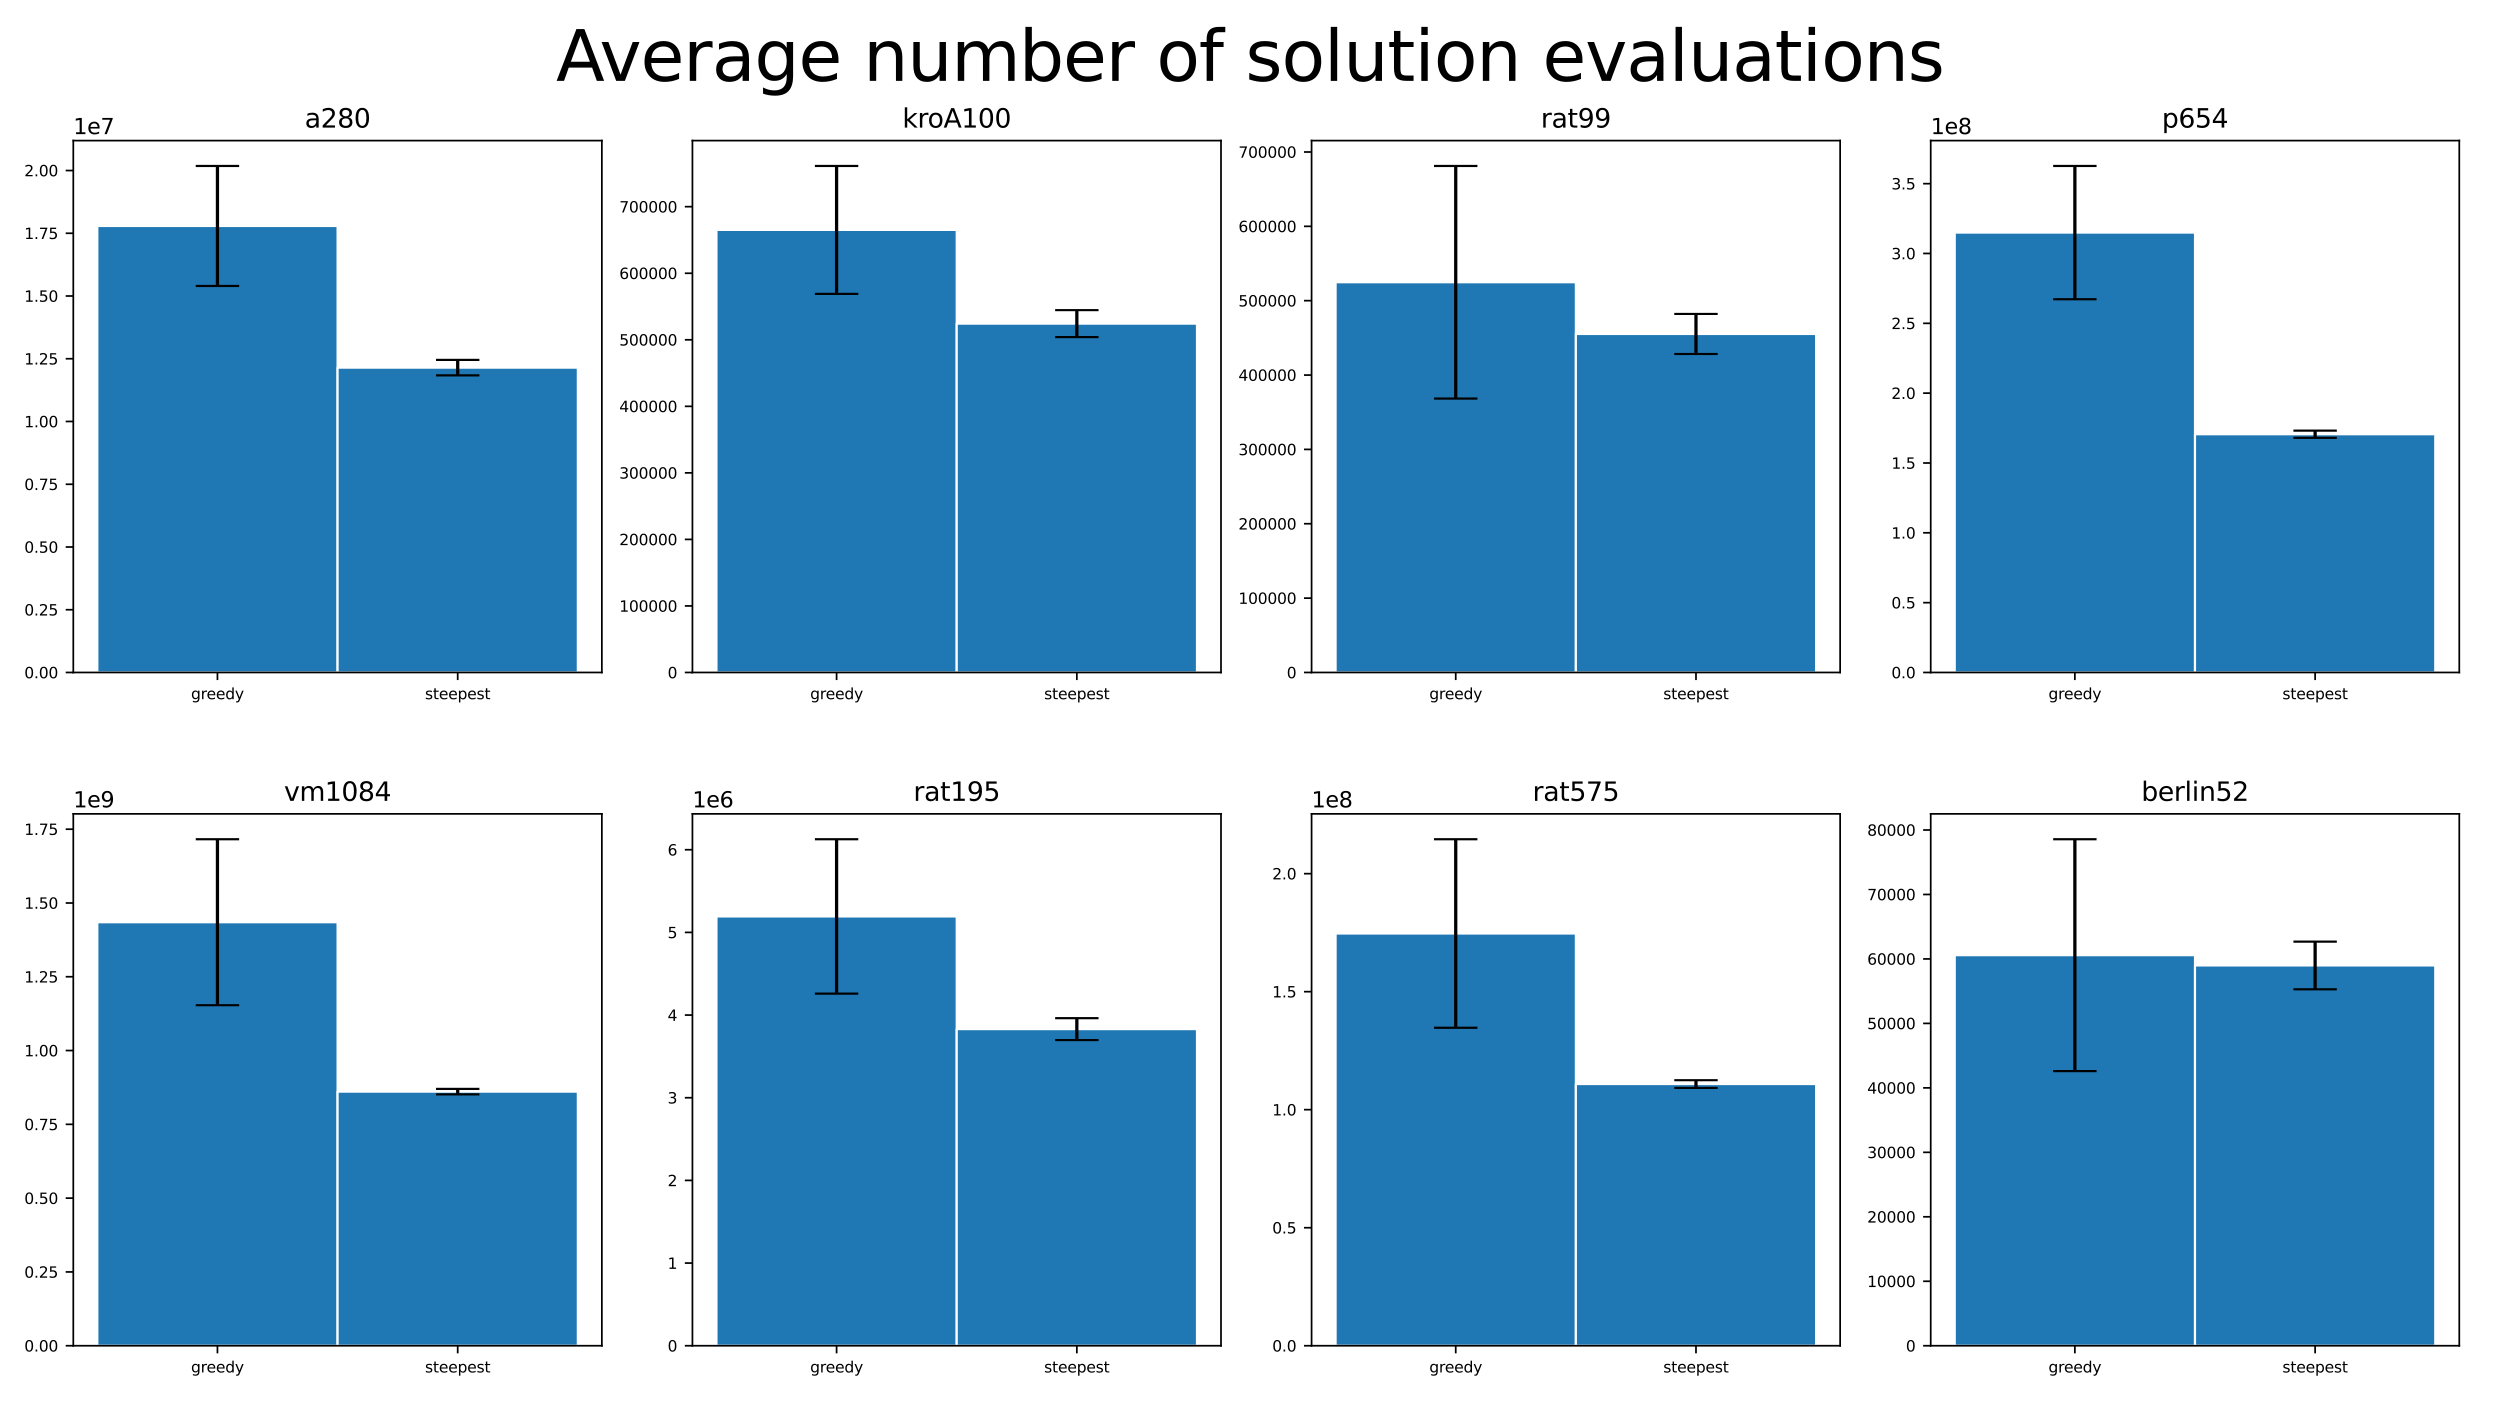 <?xml version="1.0" encoding="utf-8" standalone="no"?>
<!DOCTYPE svg PUBLIC "-//W3C//DTD SVG 1.1//EN"
  "http://www.w3.org/Graphics/SVG/1.1/DTD/svg11.dtd">
<svg xmlns:xlink="http://www.w3.org/1999/xlink" width="1152pt" height="648pt" viewBox="0 0 1152 648" xmlns="http://www.w3.org/2000/svg" version="1.1">
 <defs>
  <style type="text/css">*{stroke-linejoin: round; stroke-linecap: butt}</style>
 </defs>
 <g id="figure_1">
  <g id="patch_1">
   <path d="M 0 648 
L 1152 648 
L 1152 0 
L 0 0 
z
" style="fill: #ffffff"/>
  </g>
  <g id="axes_1">
   <g id="patch_2">
    <path d="M 33.775 309.876 
L 277.335 309.876 
L 277.335 64.8 
L 33.775 64.8 
z
" style="fill: #ffffff"/>
   </g>
   <g id="patch_3">
    <path d="M 44.846 309.876 
L 155.555 309.876 
L 155.555 104.118 
L 44.846 104.118 
z
" clip-path="url(#pa02c447a08)" style="fill: #1f77b4; stroke: #ffffff; stroke-linejoin: miter"/>
   </g>
   <g id="patch_4">
    <path d="M 155.555 309.876 
L 266.264 309.876 
L 266.264 169.404 
L 155.555 169.404 
z
" clip-path="url(#pa02c447a08)" style="fill: #1f77b4; stroke: #ffffff; stroke-linejoin: miter"/>
   </g>
   <g id="matplotlib.axis_1">
    <g id="xtick_1">
     <g id="line2d_1">
      <defs>
       <path id="m0884f7199a" d="M 0 0 
L 0 3.5 
" style="stroke: #000000; stroke-width: 0.8"/>
      </defs>
      <g>
       <use xlink:href="#m0884f7199a" x="100.2" y="309.876" style="stroke: #000000; stroke-width: 0.8"/>
      </g>
     </g>
     <g id="text_1">
      <!-- greedy -->
      <g transform="translate(88.018 322.195) scale(0.07 -0.07)">
       <defs>
        <path id="DejaVuSans-67" d="M 2906 1791 
Q 2906 2416 2648 2759 
Q 2391 3103 1925 3103 
Q 1463 3103 1205 2759 
Q 947 2416 947 1791 
Q 947 1169 1205 825 
Q 1463 481 1925 481 
Q 2391 481 2648 825 
Q 2906 1169 2906 1791 
z
M 3481 434 
Q 3481 -459 3084 -895 
Q 2688 -1331 1869 -1331 
Q 1566 -1331 1297 -1286 
Q 1028 -1241 775 -1147 
L 775 -588 
Q 1028 -725 1275 -790 
Q 1522 -856 1778 -856 
Q 2344 -856 2625 -561 
Q 2906 -266 2906 331 
L 2906 616 
Q 2728 306 2450 153 
Q 2172 0 1784 0 
Q 1141 0 747 490 
Q 353 981 353 1791 
Q 353 2603 747 3093 
Q 1141 3584 1784 3584 
Q 2172 3584 2450 3431 
Q 2728 3278 2906 2969 
L 2906 3500 
L 3481 3500 
L 3481 434 
z
" transform="scale(0.016)"/>
        <path id="DejaVuSans-72" d="M 2631 2963 
Q 2534 3019 2420 3045 
Q 2306 3072 2169 3072 
Q 1681 3072 1420 2755 
Q 1159 2438 1159 1844 
L 1159 0 
L 581 0 
L 581 3500 
L 1159 3500 
L 1159 2956 
Q 1341 3275 1631 3429 
Q 1922 3584 2338 3584 
Q 2397 3584 2469 3576 
Q 2541 3569 2628 3553 
L 2631 2963 
z
" transform="scale(0.016)"/>
        <path id="DejaVuSans-65" d="M 3597 1894 
L 3597 1613 
L 953 1613 
Q 991 1019 1311 708 
Q 1631 397 2203 397 
Q 2534 397 2845 478 
Q 3156 559 3463 722 
L 3463 178 
Q 3153 47 2828 -22 
Q 2503 -91 2169 -91 
Q 1331 -91 842 396 
Q 353 884 353 1716 
Q 353 2575 817 3079 
Q 1281 3584 2069 3584 
Q 2775 3584 3186 3129 
Q 3597 2675 3597 1894 
z
M 3022 2063 
Q 3016 2534 2758 2815 
Q 2500 3097 2075 3097 
Q 1594 3097 1305 2825 
Q 1016 2553 972 2059 
L 3022 2063 
z
" transform="scale(0.016)"/>
        <path id="DejaVuSans-64" d="M 2906 2969 
L 2906 4863 
L 3481 4863 
L 3481 0 
L 2906 0 
L 2906 525 
Q 2725 213 2448 61 
Q 2172 -91 1784 -91 
Q 1150 -91 751 415 
Q 353 922 353 1747 
Q 353 2572 751 3078 
Q 1150 3584 1784 3584 
Q 2172 3584 2448 3432 
Q 2725 3281 2906 2969 
z
M 947 1747 
Q 947 1113 1208 752 
Q 1469 391 1925 391 
Q 2381 391 2643 752 
Q 2906 1113 2906 1747 
Q 2906 2381 2643 2742 
Q 2381 3103 1925 3103 
Q 1469 3103 1208 2742 
Q 947 2381 947 1747 
z
" transform="scale(0.016)"/>
        <path id="DejaVuSans-79" d="M 2059 -325 
Q 1816 -950 1584 -1140 
Q 1353 -1331 966 -1331 
L 506 -1331 
L 506 -850 
L 844 -850 
Q 1081 -850 1212 -737 
Q 1344 -625 1503 -206 
L 1606 56 
L 191 3500 
L 800 3500 
L 1894 763 
L 2988 3500 
L 3597 3500 
L 2059 -325 
z
" transform="scale(0.016)"/>
       </defs>
       <use xlink:href="#DejaVuSans-67"/>
       <use xlink:href="#DejaVuSans-72" x="63.477"/>
       <use xlink:href="#DejaVuSans-65" x="102.34"/>
       <use xlink:href="#DejaVuSans-65" x="163.863"/>
       <use xlink:href="#DejaVuSans-64" x="225.387"/>
       <use xlink:href="#DejaVuSans-79" x="288.863"/>
      </g>
     </g>
    </g>
    <g id="xtick_2">
     <g id="line2d_2">
      <g>
       <use xlink:href="#m0884f7199a" x="210.91" y="309.876" style="stroke: #000000; stroke-width: 0.8"/>
      </g>
     </g>
     <g id="text_2">
      <!-- steepest -->
      <g transform="translate(195.836 322.195) scale(0.07 -0.07)">
       <defs>
        <path id="DejaVuSans-73" d="M 2834 3397 
L 2834 2853 
Q 2591 2978 2328 3040 
Q 2066 3103 1784 3103 
Q 1356 3103 1142 2972 
Q 928 2841 928 2578 
Q 928 2378 1081 2264 
Q 1234 2150 1697 2047 
L 1894 2003 
Q 2506 1872 2764 1633 
Q 3022 1394 3022 966 
Q 3022 478 2636 193 
Q 2250 -91 1575 -91 
Q 1294 -91 989 -36 
Q 684 19 347 128 
L 347 722 
Q 666 556 975 473 
Q 1284 391 1588 391 
Q 1994 391 2212 530 
Q 2431 669 2431 922 
Q 2431 1156 2273 1281 
Q 2116 1406 1581 1522 
L 1381 1569 
Q 847 1681 609 1914 
Q 372 2147 372 2553 
Q 372 3047 722 3315 
Q 1072 3584 1716 3584 
Q 2034 3584 2315 3537 
Q 2597 3491 2834 3397 
z
" transform="scale(0.016)"/>
        <path id="DejaVuSans-74" d="M 1172 4494 
L 1172 3500 
L 2356 3500 
L 2356 3053 
L 1172 3053 
L 1172 1153 
Q 1172 725 1289 603 
Q 1406 481 1766 481 
L 2356 481 
L 2356 0 
L 1766 0 
Q 1100 0 847 248 
Q 594 497 594 1153 
L 594 3053 
L 172 3053 
L 172 3500 
L 594 3500 
L 594 4494 
L 1172 4494 
z
" transform="scale(0.016)"/>
        <path id="DejaVuSans-70" d="M 1159 525 
L 1159 -1331 
L 581 -1331 
L 581 3500 
L 1159 3500 
L 1159 2969 
Q 1341 3281 1617 3432 
Q 1894 3584 2278 3584 
Q 2916 3584 3314 3078 
Q 3713 2572 3713 1747 
Q 3713 922 3314 415 
Q 2916 -91 2278 -91 
Q 1894 -91 1617 61 
Q 1341 213 1159 525 
z
M 3116 1747 
Q 3116 2381 2855 2742 
Q 2594 3103 2138 3103 
Q 1681 3103 1420 2742 
Q 1159 2381 1159 1747 
Q 1159 1113 1420 752 
Q 1681 391 2138 391 
Q 2594 391 2855 752 
Q 3116 1113 3116 1747 
z
" transform="scale(0.016)"/>
       </defs>
       <use xlink:href="#DejaVuSans-73"/>
       <use xlink:href="#DejaVuSans-74" x="52.1"/>
       <use xlink:href="#DejaVuSans-65" x="91.309"/>
       <use xlink:href="#DejaVuSans-65" x="152.832"/>
       <use xlink:href="#DejaVuSans-70" x="214.355"/>
       <use xlink:href="#DejaVuSans-65" x="277.832"/>
       <use xlink:href="#DejaVuSans-73" x="339.355"/>
       <use xlink:href="#DejaVuSans-74" x="391.455"/>
      </g>
     </g>
    </g>
   </g>
   <g id="matplotlib.axis_2">
    <g id="ytick_1">
     <g id="line2d_3">
      <defs>
       <path id="mbba059b611" d="M 0 0 
L -3.5 0 
" style="stroke: #000000; stroke-width: 0.8"/>
      </defs>
      <g>
       <use xlink:href="#mbba059b611" x="33.775" y="309.876" style="stroke: #000000; stroke-width: 0.8"/>
      </g>
     </g>
     <g id="text_3">
      <!-- 0.00 -->
      <g transform="translate(11.189 312.536) scale(0.07 -0.07)">
       <defs>
        <path id="DejaVuSans-30" d="M 2034 4250 
Q 1547 4250 1301 3770 
Q 1056 3291 1056 2328 
Q 1056 1369 1301 889 
Q 1547 409 2034 409 
Q 2525 409 2770 889 
Q 3016 1369 3016 2328 
Q 3016 3291 2770 3770 
Q 2525 4250 2034 4250 
z
M 2034 4750 
Q 2819 4750 3233 4129 
Q 3647 3509 3647 2328 
Q 3647 1150 3233 529 
Q 2819 -91 2034 -91 
Q 1250 -91 836 529 
Q 422 1150 422 2328 
Q 422 3509 836 4129 
Q 1250 4750 2034 4750 
z
" transform="scale(0.016)"/>
        <path id="DejaVuSans-2e" d="M 684 794 
L 1344 794 
L 1344 0 
L 684 0 
L 684 794 
z
" transform="scale(0.016)"/>
       </defs>
       <use xlink:href="#DejaVuSans-30"/>
       <use xlink:href="#DejaVuSans-2e" x="63.623"/>
       <use xlink:href="#DejaVuSans-30" x="95.41"/>
       <use xlink:href="#DejaVuSans-30" x="159.033"/>
      </g>
     </g>
    </g>
    <g id="ytick_2">
     <g id="line2d_4">
      <g>
       <use xlink:href="#mbba059b611" x="33.775" y="280.963" style="stroke: #000000; stroke-width: 0.8"/>
      </g>
     </g>
     <g id="text_4">
      <!-- 0.25 -->
      <g transform="translate(11.189 283.622) scale(0.07 -0.07)">
       <defs>
        <path id="DejaVuSans-32" d="M 1228 531 
L 3431 531 
L 3431 0 
L 469 0 
L 469 531 
Q 828 903 1448 1529 
Q 2069 2156 2228 2338 
Q 2531 2678 2651 2914 
Q 2772 3150 2772 3378 
Q 2772 3750 2511 3984 
Q 2250 4219 1831 4219 
Q 1534 4219 1204 4116 
Q 875 4013 500 3803 
L 500 4441 
Q 881 4594 1212 4672 
Q 1544 4750 1819 4750 
Q 2544 4750 2975 4387 
Q 3406 4025 3406 3419 
Q 3406 3131 3298 2873 
Q 3191 2616 2906 2266 
Q 2828 2175 2409 1742 
Q 1991 1309 1228 531 
z
" transform="scale(0.016)"/>
        <path id="DejaVuSans-35" d="M 691 4666 
L 3169 4666 
L 3169 4134 
L 1269 4134 
L 1269 2991 
Q 1406 3038 1543 3061 
Q 1681 3084 1819 3084 
Q 2600 3084 3056 2656 
Q 3513 2228 3513 1497 
Q 3513 744 3044 326 
Q 2575 -91 1722 -91 
Q 1428 -91 1123 -41 
Q 819 9 494 109 
L 494 744 
Q 775 591 1075 516 
Q 1375 441 1709 441 
Q 2250 441 2565 725 
Q 2881 1009 2881 1497 
Q 2881 1984 2565 2268 
Q 2250 2553 1709 2553 
Q 1456 2553 1204 2497 
Q 953 2441 691 2322 
L 691 4666 
z
" transform="scale(0.016)"/>
       </defs>
       <use xlink:href="#DejaVuSans-30"/>
       <use xlink:href="#DejaVuSans-2e" x="63.623"/>
       <use xlink:href="#DejaVuSans-32" x="95.41"/>
       <use xlink:href="#DejaVuSans-35" x="159.033"/>
      </g>
     </g>
    </g>
    <g id="ytick_3">
     <g id="line2d_5">
      <g>
       <use xlink:href="#mbba059b611" x="33.775" y="252.049" style="stroke: #000000; stroke-width: 0.8"/>
      </g>
     </g>
     <g id="text_5">
      <!-- 0.50 -->
      <g transform="translate(11.189 254.709) scale(0.07 -0.07)">
       <use xlink:href="#DejaVuSans-30"/>
       <use xlink:href="#DejaVuSans-2e" x="63.623"/>
       <use xlink:href="#DejaVuSans-35" x="95.41"/>
       <use xlink:href="#DejaVuSans-30" x="159.033"/>
      </g>
     </g>
    </g>
    <g id="ytick_4">
     <g id="line2d_6">
      <g>
       <use xlink:href="#mbba059b611" x="33.775" y="223.136" style="stroke: #000000; stroke-width: 0.8"/>
      </g>
     </g>
     <g id="text_6">
      <!-- 0.75 -->
      <g transform="translate(11.189 225.795) scale(0.07 -0.07)">
       <defs>
        <path id="DejaVuSans-37" d="M 525 4666 
L 3525 4666 
L 3525 4397 
L 1831 0 
L 1172 0 
L 2766 4134 
L 525 4134 
L 525 4666 
z
" transform="scale(0.016)"/>
       </defs>
       <use xlink:href="#DejaVuSans-30"/>
       <use xlink:href="#DejaVuSans-2e" x="63.623"/>
       <use xlink:href="#DejaVuSans-37" x="95.41"/>
       <use xlink:href="#DejaVuSans-35" x="159.033"/>
      </g>
     </g>
    </g>
    <g id="ytick_5">
     <g id="line2d_7">
      <g>
       <use xlink:href="#mbba059b611" x="33.775" y="194.222" style="stroke: #000000; stroke-width: 0.8"/>
      </g>
     </g>
     <g id="text_7">
      <!-- 1.00 -->
      <g transform="translate(11.189 196.882) scale(0.07 -0.07)">
       <defs>
        <path id="DejaVuSans-31" d="M 794 531 
L 1825 531 
L 1825 4091 
L 703 3866 
L 703 4441 
L 1819 4666 
L 2450 4666 
L 2450 531 
L 3481 531 
L 3481 0 
L 794 0 
L 794 531 
z
" transform="scale(0.016)"/>
       </defs>
       <use xlink:href="#DejaVuSans-31"/>
       <use xlink:href="#DejaVuSans-2e" x="63.623"/>
       <use xlink:href="#DejaVuSans-30" x="95.41"/>
       <use xlink:href="#DejaVuSans-30" x="159.033"/>
      </g>
     </g>
    </g>
    <g id="ytick_6">
     <g id="line2d_8">
      <g>
       <use xlink:href="#mbba059b611" x="33.775" y="165.309" style="stroke: #000000; stroke-width: 0.8"/>
      </g>
     </g>
     <g id="text_8">
      <!-- 1.25 -->
      <g transform="translate(11.189 167.968) scale(0.07 -0.07)">
       <use xlink:href="#DejaVuSans-31"/>
       <use xlink:href="#DejaVuSans-2e" x="63.623"/>
       <use xlink:href="#DejaVuSans-32" x="95.41"/>
       <use xlink:href="#DejaVuSans-35" x="159.033"/>
      </g>
     </g>
    </g>
    <g id="ytick_7">
     <g id="line2d_9">
      <g>
       <use xlink:href="#mbba059b611" x="33.775" y="136.395" style="stroke: #000000; stroke-width: 0.8"/>
      </g>
     </g>
     <g id="text_9">
      <!-- 1.50 -->
      <g transform="translate(11.189 139.055) scale(0.07 -0.07)">
       <use xlink:href="#DejaVuSans-31"/>
       <use xlink:href="#DejaVuSans-2e" x="63.623"/>
       <use xlink:href="#DejaVuSans-35" x="95.41"/>
       <use xlink:href="#DejaVuSans-30" x="159.033"/>
      </g>
     </g>
    </g>
    <g id="ytick_8">
     <g id="line2d_10">
      <g>
       <use xlink:href="#mbba059b611" x="33.775" y="107.482" style="stroke: #000000; stroke-width: 0.8"/>
      </g>
     </g>
     <g id="text_10">
      <!-- 1.75 -->
      <g transform="translate(11.189 110.141) scale(0.07 -0.07)">
       <use xlink:href="#DejaVuSans-31"/>
       <use xlink:href="#DejaVuSans-2e" x="63.623"/>
       <use xlink:href="#DejaVuSans-37" x="95.41"/>
       <use xlink:href="#DejaVuSans-35" x="159.033"/>
      </g>
     </g>
    </g>
    <g id="ytick_9">
     <g id="line2d_11">
      <g>
       <use xlink:href="#mbba059b611" x="33.775" y="78.568" style="stroke: #000000; stroke-width: 0.8"/>
      </g>
     </g>
     <g id="text_11">
      <!-- 2.00 -->
      <g transform="translate(11.189 81.228) scale(0.07 -0.07)">
       <use xlink:href="#DejaVuSans-32"/>
       <use xlink:href="#DejaVuSans-2e" x="63.623"/>
       <use xlink:href="#DejaVuSans-30" x="95.41"/>
       <use xlink:href="#DejaVuSans-30" x="159.033"/>
      </g>
     </g>
    </g>
    <g id="text_12">
     <!-- 1e7 -->
     <g transform="translate(33.775 61.8) scale(0.1 -0.1)">
      <use xlink:href="#DejaVuSans-31"/>
      <use xlink:href="#DejaVuSans-65" x="63.623"/>
      <use xlink:href="#DejaVuSans-37" x="125.146"/>
     </g>
    </g>
   </g>
   <g id="LineCollection_1">
    <path d="M 100.2 131.765 
L 100.2 76.47 
" clip-path="url(#pa02c447a08)" style="fill: none; stroke: #000000; stroke-width: 1.5"/>
    <path d="M 210.91 172.969 
L 210.91 165.84 
" clip-path="url(#pa02c447a08)" style="fill: none; stroke: #000000; stroke-width: 1.5"/>
   </g>
   <g id="line2d_12">
    <defs>
     <path id="mb535573b2c" d="M 10 0 
L -10 -0 
" style="stroke: #000000"/>
    </defs>
    <g clip-path="url(#pa02c447a08)">
     <use xlink:href="#mb535573b2c" x="100.2" y="131.765" style="stroke: #000000"/>
     <use xlink:href="#mb535573b2c" x="210.91" y="172.969" style="stroke: #000000"/>
    </g>
   </g>
   <g id="line2d_13">
    <g clip-path="url(#pa02c447a08)">
     <use xlink:href="#mb535573b2c" x="100.2" y="76.47" style="stroke: #000000"/>
     <use xlink:href="#mb535573b2c" x="210.91" y="165.84" style="stroke: #000000"/>
    </g>
   </g>
   <g id="patch_5">
    <path d="M 33.775 309.876 
L 33.775 64.8 
" style="fill: none; stroke: #000000; stroke-width: 0.8; stroke-linejoin: miter; stroke-linecap: square"/>
   </g>
   <g id="patch_6">
    <path d="M 277.335 309.876 
L 277.335 64.8 
" style="fill: none; stroke: #000000; stroke-width: 0.8; stroke-linejoin: miter; stroke-linecap: square"/>
   </g>
   <g id="patch_7">
    <path d="M 33.775 309.876 
L 277.335 309.876 
" style="fill: none; stroke: #000000; stroke-width: 0.8; stroke-linejoin: miter; stroke-linecap: square"/>
   </g>
   <g id="patch_8">
    <path d="M 33.775 64.8 
L 277.335 64.8 
" style="fill: none; stroke: #000000; stroke-width: 0.8; stroke-linejoin: miter; stroke-linecap: square"/>
   </g>
   <g id="text_13">
    <!-- a280 -->
    <g transform="translate(140.426 58.8) scale(0.12 -0.12)">
     <defs>
      <path id="DejaVuSans-61" d="M 2194 1759 
Q 1497 1759 1228 1600 
Q 959 1441 959 1056 
Q 959 750 1161 570 
Q 1363 391 1709 391 
Q 2188 391 2477 730 
Q 2766 1069 2766 1631 
L 2766 1759 
L 2194 1759 
z
M 3341 1997 
L 3341 0 
L 2766 0 
L 2766 531 
Q 2569 213 2275 61 
Q 1981 -91 1556 -91 
Q 1019 -91 701 211 
Q 384 513 384 1019 
Q 384 1609 779 1909 
Q 1175 2209 1959 2209 
L 2766 2209 
L 2766 2266 
Q 2766 2663 2505 2880 
Q 2244 3097 1772 3097 
Q 1472 3097 1187 3025 
Q 903 2953 641 2809 
L 641 3341 
Q 956 3463 1253 3523 
Q 1550 3584 1831 3584 
Q 2591 3584 2966 3190 
Q 3341 2797 3341 1997 
z
" transform="scale(0.016)"/>
      <path id="DejaVuSans-38" d="M 2034 2216 
Q 1584 2216 1326 1975 
Q 1069 1734 1069 1313 
Q 1069 891 1326 650 
Q 1584 409 2034 409 
Q 2484 409 2743 651 
Q 3003 894 3003 1313 
Q 3003 1734 2745 1975 
Q 2488 2216 2034 2216 
z
M 1403 2484 
Q 997 2584 770 2862 
Q 544 3141 544 3541 
Q 544 4100 942 4425 
Q 1341 4750 2034 4750 
Q 2731 4750 3128 4425 
Q 3525 4100 3525 3541 
Q 3525 3141 3298 2862 
Q 3072 2584 2669 2484 
Q 3125 2378 3379 2068 
Q 3634 1759 3634 1313 
Q 3634 634 3220 271 
Q 2806 -91 2034 -91 
Q 1263 -91 848 271 
Q 434 634 434 1313 
Q 434 1759 690 2068 
Q 947 2378 1403 2484 
z
M 1172 3481 
Q 1172 3119 1398 2916 
Q 1625 2713 2034 2713 
Q 2441 2713 2670 2916 
Q 2900 3119 2900 3481 
Q 2900 3844 2670 4047 
Q 2441 4250 2034 4250 
Q 1625 4250 1398 4047 
Q 1172 3844 1172 3481 
z
" transform="scale(0.016)"/>
     </defs>
     <use xlink:href="#DejaVuSans-61"/>
     <use xlink:href="#DejaVuSans-32" x="61.279"/>
     <use xlink:href="#DejaVuSans-38" x="124.902"/>
     <use xlink:href="#DejaVuSans-30" x="188.525"/>
    </g>
   </g>
  </g>
  <g id="axes_2">
   <g id="patch_9">
    <path d="M 319.075 309.876 
L 562.635 309.876 
L 562.635 64.8 
L 319.075 64.8 
z
" style="fill: #ffffff"/>
   </g>
   <g id="patch_10">
    <path d="M 330.146 309.876 
L 440.855 309.876 
L 440.855 105.948 
L 330.146 105.948 
z
" clip-path="url(#p90c9681baf)" style="fill: #1f77b4; stroke: #ffffff; stroke-linejoin: miter"/>
   </g>
   <g id="patch_11">
    <path d="M 440.855 309.876 
L 551.564 309.876 
L 551.564 149.122 
L 440.855 149.122 
z
" clip-path="url(#p90c9681baf)" style="fill: #1f77b4; stroke: #ffffff; stroke-linejoin: miter"/>
   </g>
   <g id="matplotlib.axis_3">
    <g id="xtick_3">
     <g id="line2d_14">
      <g>
       <use xlink:href="#m0884f7199a" x="385.5" y="309.876" style="stroke: #000000; stroke-width: 0.8"/>
      </g>
     </g>
     <g id="text_14">
      <!-- greedy -->
      <g transform="translate(373.318 322.195) scale(0.07 -0.07)">
       <use xlink:href="#DejaVuSans-67"/>
       <use xlink:href="#DejaVuSans-72" x="63.477"/>
       <use xlink:href="#DejaVuSans-65" x="102.34"/>
       <use xlink:href="#DejaVuSans-65" x="163.863"/>
       <use xlink:href="#DejaVuSans-64" x="225.387"/>
       <use xlink:href="#DejaVuSans-79" x="288.863"/>
      </g>
     </g>
    </g>
    <g id="xtick_4">
     <g id="line2d_15">
      <g>
       <use xlink:href="#m0884f7199a" x="496.21" y="309.876" style="stroke: #000000; stroke-width: 0.8"/>
      </g>
     </g>
     <g id="text_15">
      <!-- steepest -->
      <g transform="translate(481.136 322.195) scale(0.07 -0.07)">
       <use xlink:href="#DejaVuSans-73"/>
       <use xlink:href="#DejaVuSans-74" x="52.1"/>
       <use xlink:href="#DejaVuSans-65" x="91.309"/>
       <use xlink:href="#DejaVuSans-65" x="152.832"/>
       <use xlink:href="#DejaVuSans-70" x="214.355"/>
       <use xlink:href="#DejaVuSans-65" x="277.832"/>
       <use xlink:href="#DejaVuSans-73" x="339.355"/>
       <use xlink:href="#DejaVuSans-74" x="391.455"/>
      </g>
     </g>
    </g>
   </g>
   <g id="matplotlib.axis_4">
    <g id="ytick_10">
     <g id="line2d_16">
      <g>
       <use xlink:href="#mbba059b611" x="319.075" y="309.876" style="stroke: #000000; stroke-width: 0.8"/>
      </g>
     </g>
     <g id="text_16">
      <!-- 0 -->
      <g transform="translate(307.621 312.536) scale(0.07 -0.07)">
       <use xlink:href="#DejaVuSans-30"/>
      </g>
     </g>
    </g>
    <g id="ytick_11">
     <g id="line2d_17">
      <g>
       <use xlink:href="#mbba059b611" x="319.075" y="279.215" style="stroke: #000000; stroke-width: 0.8"/>
      </g>
     </g>
     <g id="text_17">
      <!-- 100000 -->
      <g transform="translate(285.353 281.874) scale(0.07 -0.07)">
       <use xlink:href="#DejaVuSans-31"/>
       <use xlink:href="#DejaVuSans-30" x="63.623"/>
       <use xlink:href="#DejaVuSans-30" x="127.246"/>
       <use xlink:href="#DejaVuSans-30" x="190.869"/>
       <use xlink:href="#DejaVuSans-30" x="254.492"/>
       <use xlink:href="#DejaVuSans-30" x="318.115"/>
      </g>
     </g>
    </g>
    <g id="ytick_12">
     <g id="line2d_18">
      <g>
       <use xlink:href="#mbba059b611" x="319.075" y="248.553" style="stroke: #000000; stroke-width: 0.8"/>
      </g>
     </g>
     <g id="text_18">
      <!-- 200000 -->
      <g transform="translate(285.353 251.212) scale(0.07 -0.07)">
       <use xlink:href="#DejaVuSans-32"/>
       <use xlink:href="#DejaVuSans-30" x="63.623"/>
       <use xlink:href="#DejaVuSans-30" x="127.246"/>
       <use xlink:href="#DejaVuSans-30" x="190.869"/>
       <use xlink:href="#DejaVuSans-30" x="254.492"/>
       <use xlink:href="#DejaVuSans-30" x="318.115"/>
      </g>
     </g>
    </g>
    <g id="ytick_13">
     <g id="line2d_19">
      <g>
       <use xlink:href="#mbba059b611" x="319.075" y="217.891" style="stroke: #000000; stroke-width: 0.8"/>
      </g>
     </g>
     <g id="text_19">
      <!-- 300000 -->
      <g transform="translate(285.353 220.551) scale(0.07 -0.07)">
       <defs>
        <path id="DejaVuSans-33" d="M 2597 2516 
Q 3050 2419 3304 2112 
Q 3559 1806 3559 1356 
Q 3559 666 3084 287 
Q 2609 -91 1734 -91 
Q 1441 -91 1130 -33 
Q 819 25 488 141 
L 488 750 
Q 750 597 1062 519 
Q 1375 441 1716 441 
Q 2309 441 2620 675 
Q 2931 909 2931 1356 
Q 2931 1769 2642 2001 
Q 2353 2234 1838 2234 
L 1294 2234 
L 1294 2753 
L 1863 2753 
Q 2328 2753 2575 2939 
Q 2822 3125 2822 3475 
Q 2822 3834 2567 4026 
Q 2313 4219 1838 4219 
Q 1578 4219 1281 4162 
Q 984 4106 628 3988 
L 628 4550 
Q 988 4650 1302 4700 
Q 1616 4750 1894 4750 
Q 2613 4750 3031 4423 
Q 3450 4097 3450 3541 
Q 3450 3153 3228 2886 
Q 3006 2619 2597 2516 
z
" transform="scale(0.016)"/>
       </defs>
       <use xlink:href="#DejaVuSans-33"/>
       <use xlink:href="#DejaVuSans-30" x="63.623"/>
       <use xlink:href="#DejaVuSans-30" x="127.246"/>
       <use xlink:href="#DejaVuSans-30" x="190.869"/>
       <use xlink:href="#DejaVuSans-30" x="254.492"/>
       <use xlink:href="#DejaVuSans-30" x="318.115"/>
      </g>
     </g>
    </g>
    <g id="ytick_14">
     <g id="line2d_20">
      <g>
       <use xlink:href="#mbba059b611" x="319.075" y="187.23" style="stroke: #000000; stroke-width: 0.8"/>
      </g>
     </g>
     <g id="text_20">
      <!-- 400000 -->
      <g transform="translate(285.353 189.889) scale(0.07 -0.07)">
       <defs>
        <path id="DejaVuSans-34" d="M 2419 4116 
L 825 1625 
L 2419 1625 
L 2419 4116 
z
M 2253 4666 
L 3047 4666 
L 3047 1625 
L 3713 1625 
L 3713 1100 
L 3047 1100 
L 3047 0 
L 2419 0 
L 2419 1100 
L 313 1100 
L 313 1709 
L 2253 4666 
z
" transform="scale(0.016)"/>
       </defs>
       <use xlink:href="#DejaVuSans-34"/>
       <use xlink:href="#DejaVuSans-30" x="63.623"/>
       <use xlink:href="#DejaVuSans-30" x="127.246"/>
       <use xlink:href="#DejaVuSans-30" x="190.869"/>
       <use xlink:href="#DejaVuSans-30" x="254.492"/>
       <use xlink:href="#DejaVuSans-30" x="318.115"/>
      </g>
     </g>
    </g>
    <g id="ytick_15">
     <g id="line2d_21">
      <g>
       <use xlink:href="#mbba059b611" x="319.075" y="156.568" style="stroke: #000000; stroke-width: 0.8"/>
      </g>
     </g>
     <g id="text_21">
      <!-- 500000 -->
      <g transform="translate(285.353 159.227) scale(0.07 -0.07)">
       <use xlink:href="#DejaVuSans-35"/>
       <use xlink:href="#DejaVuSans-30" x="63.623"/>
       <use xlink:href="#DejaVuSans-30" x="127.246"/>
       <use xlink:href="#DejaVuSans-30" x="190.869"/>
       <use xlink:href="#DejaVuSans-30" x="254.492"/>
       <use xlink:href="#DejaVuSans-30" x="318.115"/>
      </g>
     </g>
    </g>
    <g id="ytick_16">
     <g id="line2d_22">
      <g>
       <use xlink:href="#mbba059b611" x="319.075" y="125.906" style="stroke: #000000; stroke-width: 0.8"/>
      </g>
     </g>
     <g id="text_22">
      <!-- 600000 -->
      <g transform="translate(285.353 128.566) scale(0.07 -0.07)">
       <defs>
        <path id="DejaVuSans-36" d="M 2113 2584 
Q 1688 2584 1439 2293 
Q 1191 2003 1191 1497 
Q 1191 994 1439 701 
Q 1688 409 2113 409 
Q 2538 409 2786 701 
Q 3034 994 3034 1497 
Q 3034 2003 2786 2293 
Q 2538 2584 2113 2584 
z
M 3366 4563 
L 3366 3988 
Q 3128 4100 2886 4159 
Q 2644 4219 2406 4219 
Q 1781 4219 1451 3797 
Q 1122 3375 1075 2522 
Q 1259 2794 1537 2939 
Q 1816 3084 2150 3084 
Q 2853 3084 3261 2657 
Q 3669 2231 3669 1497 
Q 3669 778 3244 343 
Q 2819 -91 2113 -91 
Q 1303 -91 875 529 
Q 447 1150 447 2328 
Q 447 3434 972 4092 
Q 1497 4750 2381 4750 
Q 2619 4750 2861 4703 
Q 3103 4656 3366 4563 
z
" transform="scale(0.016)"/>
       </defs>
       <use xlink:href="#DejaVuSans-36"/>
       <use xlink:href="#DejaVuSans-30" x="63.623"/>
       <use xlink:href="#DejaVuSans-30" x="127.246"/>
       <use xlink:href="#DejaVuSans-30" x="190.869"/>
       <use xlink:href="#DejaVuSans-30" x="254.492"/>
       <use xlink:href="#DejaVuSans-30" x="318.115"/>
      </g>
     </g>
    </g>
    <g id="ytick_17">
     <g id="line2d_23">
      <g>
       <use xlink:href="#mbba059b611" x="319.075" y="95.245" style="stroke: #000000; stroke-width: 0.8"/>
      </g>
     </g>
     <g id="text_23">
      <!-- 700000 -->
      <g transform="translate(285.353 97.904) scale(0.07 -0.07)">
       <use xlink:href="#DejaVuSans-37"/>
       <use xlink:href="#DejaVuSans-30" x="63.623"/>
       <use xlink:href="#DejaVuSans-30" x="127.246"/>
       <use xlink:href="#DejaVuSans-30" x="190.869"/>
       <use xlink:href="#DejaVuSans-30" x="254.492"/>
       <use xlink:href="#DejaVuSans-30" x="318.115"/>
      </g>
     </g>
    </g>
   </g>
   <g id="LineCollection_2">
    <path d="M 385.5 135.425 
L 385.5 76.47 
" clip-path="url(#p90c9681baf)" style="fill: none; stroke: #000000; stroke-width: 1.5"/>
    <path d="M 496.21 155.341 
L 496.21 142.903 
" clip-path="url(#p90c9681baf)" style="fill: none; stroke: #000000; stroke-width: 1.5"/>
   </g>
   <g id="line2d_24">
    <g clip-path="url(#p90c9681baf)">
     <use xlink:href="#mb535573b2c" x="385.5" y="135.425" style="stroke: #000000"/>
     <use xlink:href="#mb535573b2c" x="496.21" y="155.341" style="stroke: #000000"/>
    </g>
   </g>
   <g id="line2d_25">
    <g clip-path="url(#p90c9681baf)">
     <use xlink:href="#mb535573b2c" x="385.5" y="76.47" style="stroke: #000000"/>
     <use xlink:href="#mb535573b2c" x="496.21" y="142.903" style="stroke: #000000"/>
    </g>
   </g>
   <g id="patch_12">
    <path d="M 319.075 309.876 
L 319.075 64.8 
" style="fill: none; stroke: #000000; stroke-width: 0.8; stroke-linejoin: miter; stroke-linecap: square"/>
   </g>
   <g id="patch_13">
    <path d="M 562.635 309.876 
L 562.635 64.8 
" style="fill: none; stroke: #000000; stroke-width: 0.8; stroke-linejoin: miter; stroke-linecap: square"/>
   </g>
   <g id="patch_14">
    <path d="M 319.075 309.876 
L 562.635 309.876 
" style="fill: none; stroke: #000000; stroke-width: 0.8; stroke-linejoin: miter; stroke-linecap: square"/>
   </g>
   <g id="patch_15">
    <path d="M 319.075 64.8 
L 562.635 64.8 
" style="fill: none; stroke: #000000; stroke-width: 0.8; stroke-linejoin: miter; stroke-linecap: square"/>
   </g>
   <g id="text_24">
    <!-- kroA100 -->
    <g transform="translate(415.821 58.8) scale(0.12 -0.12)">
     <defs>
      <path id="DejaVuSans-6b" d="M 581 4863 
L 1159 4863 
L 1159 1991 
L 2875 3500 
L 3609 3500 
L 1753 1863 
L 3688 0 
L 2938 0 
L 1159 1709 
L 1159 0 
L 581 0 
L 581 4863 
z
" transform="scale(0.016)"/>
      <path id="DejaVuSans-6f" d="M 1959 3097 
Q 1497 3097 1228 2736 
Q 959 2375 959 1747 
Q 959 1119 1226 758 
Q 1494 397 1959 397 
Q 2419 397 2687 759 
Q 2956 1122 2956 1747 
Q 2956 2369 2687 2733 
Q 2419 3097 1959 3097 
z
M 1959 3584 
Q 2709 3584 3137 3096 
Q 3566 2609 3566 1747 
Q 3566 888 3137 398 
Q 2709 -91 1959 -91 
Q 1206 -91 779 398 
Q 353 888 353 1747 
Q 353 2609 779 3096 
Q 1206 3584 1959 3584 
z
" transform="scale(0.016)"/>
      <path id="DejaVuSans-41" d="M 2188 4044 
L 1331 1722 
L 3047 1722 
L 2188 4044 
z
M 1831 4666 
L 2547 4666 
L 4325 0 
L 3669 0 
L 3244 1197 
L 1141 1197 
L 716 0 
L 50 0 
L 1831 4666 
z
" transform="scale(0.016)"/>
     </defs>
     <use xlink:href="#DejaVuSans-6b"/>
     <use xlink:href="#DejaVuSans-72" x="57.91"/>
     <use xlink:href="#DejaVuSans-6f" x="96.773"/>
     <use xlink:href="#DejaVuSans-41" x="157.955"/>
     <use xlink:href="#DejaVuSans-31" x="226.363"/>
     <use xlink:href="#DejaVuSans-30" x="289.986"/>
     <use xlink:href="#DejaVuSans-30" x="353.609"/>
    </g>
   </g>
  </g>
  <g id="axes_3">
   <g id="patch_16">
    <path d="M 604.375 309.876 
L 847.935 309.876 
L 847.935 64.8 
L 604.375 64.8 
z
" style="fill: #ffffff"/>
   </g>
   <g id="patch_17">
    <path d="M 615.446 309.876 
L 726.155 309.876 
L 726.155 130.062 
L 615.446 130.062 
z
" clip-path="url(#pa9777bc62a)" style="fill: #1f77b4; stroke: #ffffff; stroke-linejoin: miter"/>
   </g>
   <g id="patch_18">
    <path d="M 726.155 309.876 
L 836.864 309.876 
L 836.864 153.896 
L 726.155 153.896 
z
" clip-path="url(#pa9777bc62a)" style="fill: #1f77b4; stroke: #ffffff; stroke-linejoin: miter"/>
   </g>
   <g id="matplotlib.axis_5">
    <g id="xtick_5">
     <g id="line2d_26">
      <g>
       <use xlink:href="#m0884f7199a" x="670.8" y="309.876" style="stroke: #000000; stroke-width: 0.8"/>
      </g>
     </g>
     <g id="text_25">
      <!-- greedy -->
      <g transform="translate(658.618 322.195) scale(0.07 -0.07)">
       <use xlink:href="#DejaVuSans-67"/>
       <use xlink:href="#DejaVuSans-72" x="63.477"/>
       <use xlink:href="#DejaVuSans-65" x="102.34"/>
       <use xlink:href="#DejaVuSans-65" x="163.863"/>
       <use xlink:href="#DejaVuSans-64" x="225.387"/>
       <use xlink:href="#DejaVuSans-79" x="288.863"/>
      </g>
     </g>
    </g>
    <g id="xtick_6">
     <g id="line2d_27">
      <g>
       <use xlink:href="#m0884f7199a" x="781.51" y="309.876" style="stroke: #000000; stroke-width: 0.8"/>
      </g>
     </g>
     <g id="text_26">
      <!-- steepest -->
      <g transform="translate(766.436 322.195) scale(0.07 -0.07)">
       <use xlink:href="#DejaVuSans-73"/>
       <use xlink:href="#DejaVuSans-74" x="52.1"/>
       <use xlink:href="#DejaVuSans-65" x="91.309"/>
       <use xlink:href="#DejaVuSans-65" x="152.832"/>
       <use xlink:href="#DejaVuSans-70" x="214.355"/>
       <use xlink:href="#DejaVuSans-65" x="277.832"/>
       <use xlink:href="#DejaVuSans-73" x="339.355"/>
       <use xlink:href="#DejaVuSans-74" x="391.455"/>
      </g>
     </g>
    </g>
   </g>
   <g id="matplotlib.axis_6">
    <g id="ytick_18">
     <g id="line2d_28">
      <g>
       <use xlink:href="#mbba059b611" x="604.375" y="309.876" style="stroke: #000000; stroke-width: 0.8"/>
      </g>
     </g>
     <g id="text_27">
      <!-- 0 -->
      <g transform="translate(592.921 312.536) scale(0.07 -0.07)">
       <use xlink:href="#DejaVuSans-30"/>
      </g>
     </g>
    </g>
    <g id="ytick_19">
     <g id="line2d_29">
      <g>
       <use xlink:href="#mbba059b611" x="604.375" y="275.613" style="stroke: #000000; stroke-width: 0.8"/>
      </g>
     </g>
     <g id="text_28">
      <!-- 100000 -->
      <g transform="translate(570.653 278.272) scale(0.07 -0.07)">
       <use xlink:href="#DejaVuSans-31"/>
       <use xlink:href="#DejaVuSans-30" x="63.623"/>
       <use xlink:href="#DejaVuSans-30" x="127.246"/>
       <use xlink:href="#DejaVuSans-30" x="190.869"/>
       <use xlink:href="#DejaVuSans-30" x="254.492"/>
       <use xlink:href="#DejaVuSans-30" x="318.115"/>
      </g>
     </g>
    </g>
    <g id="ytick_20">
     <g id="line2d_30">
      <g>
       <use xlink:href="#mbba059b611" x="604.375" y="241.35" style="stroke: #000000; stroke-width: 0.8"/>
      </g>
     </g>
     <g id="text_29">
      <!-- 200000 -->
      <g transform="translate(570.653 244.009) scale(0.07 -0.07)">
       <use xlink:href="#DejaVuSans-32"/>
       <use xlink:href="#DejaVuSans-30" x="63.623"/>
       <use xlink:href="#DejaVuSans-30" x="127.246"/>
       <use xlink:href="#DejaVuSans-30" x="190.869"/>
       <use xlink:href="#DejaVuSans-30" x="254.492"/>
       <use xlink:href="#DejaVuSans-30" x="318.115"/>
      </g>
     </g>
    </g>
    <g id="ytick_21">
     <g id="line2d_31">
      <g>
       <use xlink:href="#mbba059b611" x="604.375" y="207.087" style="stroke: #000000; stroke-width: 0.8"/>
      </g>
     </g>
     <g id="text_30">
      <!-- 300000 -->
      <g transform="translate(570.653 209.746) scale(0.07 -0.07)">
       <use xlink:href="#DejaVuSans-33"/>
       <use xlink:href="#DejaVuSans-30" x="63.623"/>
       <use xlink:href="#DejaVuSans-30" x="127.246"/>
       <use xlink:href="#DejaVuSans-30" x="190.869"/>
       <use xlink:href="#DejaVuSans-30" x="254.492"/>
       <use xlink:href="#DejaVuSans-30" x="318.115"/>
      </g>
     </g>
    </g>
    <g id="ytick_22">
     <g id="line2d_32">
      <g>
       <use xlink:href="#mbba059b611" x="604.375" y="172.823" style="stroke: #000000; stroke-width: 0.8"/>
      </g>
     </g>
     <g id="text_31">
      <!-- 400000 -->
      <g transform="translate(570.653 175.483) scale(0.07 -0.07)">
       <use xlink:href="#DejaVuSans-34"/>
       <use xlink:href="#DejaVuSans-30" x="63.623"/>
       <use xlink:href="#DejaVuSans-30" x="127.246"/>
       <use xlink:href="#DejaVuSans-30" x="190.869"/>
       <use xlink:href="#DejaVuSans-30" x="254.492"/>
       <use xlink:href="#DejaVuSans-30" x="318.115"/>
      </g>
     </g>
    </g>
    <g id="ytick_23">
     <g id="line2d_33">
      <g>
       <use xlink:href="#mbba059b611" x="604.375" y="138.56" style="stroke: #000000; stroke-width: 0.8"/>
      </g>
     </g>
     <g id="text_32">
      <!-- 500000 -->
      <g transform="translate(570.653 141.22) scale(0.07 -0.07)">
       <use xlink:href="#DejaVuSans-35"/>
       <use xlink:href="#DejaVuSans-30" x="63.623"/>
       <use xlink:href="#DejaVuSans-30" x="127.246"/>
       <use xlink:href="#DejaVuSans-30" x="190.869"/>
       <use xlink:href="#DejaVuSans-30" x="254.492"/>
       <use xlink:href="#DejaVuSans-30" x="318.115"/>
      </g>
     </g>
    </g>
    <g id="ytick_24">
     <g id="line2d_34">
      <g>
       <use xlink:href="#mbba059b611" x="604.375" y="104.297" style="stroke: #000000; stroke-width: 0.8"/>
      </g>
     </g>
     <g id="text_33">
      <!-- 600000 -->
      <g transform="translate(570.653 106.956) scale(0.07 -0.07)">
       <use xlink:href="#DejaVuSans-36"/>
       <use xlink:href="#DejaVuSans-30" x="63.623"/>
       <use xlink:href="#DejaVuSans-30" x="127.246"/>
       <use xlink:href="#DejaVuSans-30" x="190.869"/>
       <use xlink:href="#DejaVuSans-30" x="254.492"/>
       <use xlink:href="#DejaVuSans-30" x="318.115"/>
      </g>
     </g>
    </g>
    <g id="ytick_25">
     <g id="line2d_35">
      <g>
       <use xlink:href="#mbba059b611" x="604.375" y="70.034" style="stroke: #000000; stroke-width: 0.8"/>
      </g>
     </g>
     <g id="text_34">
      <!-- 700000 -->
      <g transform="translate(570.653 72.693) scale(0.07 -0.07)">
       <use xlink:href="#DejaVuSans-37"/>
       <use xlink:href="#DejaVuSans-30" x="63.623"/>
       <use xlink:href="#DejaVuSans-30" x="127.246"/>
       <use xlink:href="#DejaVuSans-30" x="190.869"/>
       <use xlink:href="#DejaVuSans-30" x="254.492"/>
       <use xlink:href="#DejaVuSans-30" x="318.115"/>
      </g>
     </g>
    </g>
   </g>
   <g id="LineCollection_3">
    <path d="M 670.8 183.653 
L 670.8 76.47 
" clip-path="url(#pa9777bc62a)" style="fill: none; stroke: #000000; stroke-width: 1.5"/>
    <path d="M 781.51 163.129 
L 781.51 144.662 
" clip-path="url(#pa9777bc62a)" style="fill: none; stroke: #000000; stroke-width: 1.5"/>
   </g>
   <g id="line2d_36">
    <g clip-path="url(#pa9777bc62a)">
     <use xlink:href="#mb535573b2c" x="670.8" y="183.653" style="stroke: #000000"/>
     <use xlink:href="#mb535573b2c" x="781.51" y="163.129" style="stroke: #000000"/>
    </g>
   </g>
   <g id="line2d_37">
    <g clip-path="url(#pa9777bc62a)">
     <use xlink:href="#mb535573b2c" x="670.8" y="76.47" style="stroke: #000000"/>
     <use xlink:href="#mb535573b2c" x="781.51" y="144.662" style="stroke: #000000"/>
    </g>
   </g>
   <g id="patch_19">
    <path d="M 604.375 309.876 
L 604.375 64.8 
" style="fill: none; stroke: #000000; stroke-width: 0.8; stroke-linejoin: miter; stroke-linecap: square"/>
   </g>
   <g id="patch_20">
    <path d="M 847.935 309.876 
L 847.935 64.8 
" style="fill: none; stroke: #000000; stroke-width: 0.8; stroke-linejoin: miter; stroke-linecap: square"/>
   </g>
   <g id="patch_21">
    <path d="M 604.375 309.876 
L 847.935 309.876 
" style="fill: none; stroke: #000000; stroke-width: 0.8; stroke-linejoin: miter; stroke-linecap: square"/>
   </g>
   <g id="patch_22">
    <path d="M 604.375 64.8 
L 847.935 64.8 
" style="fill: none; stroke: #000000; stroke-width: 0.8; stroke-linejoin: miter; stroke-linecap: square"/>
   </g>
   <g id="text_35">
    <!-- rat99 -->
    <g transform="translate(710.024 58.8) scale(0.12 -0.12)">
     <defs>
      <path id="DejaVuSans-39" d="M 703 97 
L 703 672 
Q 941 559 1184 500 
Q 1428 441 1663 441 
Q 2288 441 2617 861 
Q 2947 1281 2994 2138 
Q 2813 1869 2534 1725 
Q 2256 1581 1919 1581 
Q 1219 1581 811 2004 
Q 403 2428 403 3163 
Q 403 3881 828 4315 
Q 1253 4750 1959 4750 
Q 2769 4750 3195 4129 
Q 3622 3509 3622 2328 
Q 3622 1225 3098 567 
Q 2575 -91 1691 -91 
Q 1453 -91 1209 -44 
Q 966 3 703 97 
z
M 1959 2075 
Q 2384 2075 2632 2365 
Q 2881 2656 2881 3163 
Q 2881 3666 2632 3958 
Q 2384 4250 1959 4250 
Q 1534 4250 1286 3958 
Q 1038 3666 1038 3163 
Q 1038 2656 1286 2365 
Q 1534 2075 1959 2075 
z
" transform="scale(0.016)"/>
     </defs>
     <use xlink:href="#DejaVuSans-72"/>
     <use xlink:href="#DejaVuSans-61" x="41.113"/>
     <use xlink:href="#DejaVuSans-74" x="102.393"/>
     <use xlink:href="#DejaVuSans-39" x="141.602"/>
     <use xlink:href="#DejaVuSans-39" x="205.225"/>
    </g>
   </g>
  </g>
  <g id="axes_4">
   <g id="patch_23">
    <path d="M 889.675 309.876 
L 1133.235 309.876 
L 1133.235 64.8 
L 889.675 64.8 
z
" style="fill: #ffffff"/>
   </g>
   <g id="patch_24">
    <path d="M 900.746 309.876 
L 1011.455 309.876 
L 1011.455 107.181 
L 900.746 107.181 
z
" clip-path="url(#p25f95a796d)" style="fill: #1f77b4; stroke: #ffffff; stroke-linejoin: miter"/>
   </g>
   <g id="patch_25">
    <path d="M 1011.455 309.876 
L 1122.164 309.876 
L 1122.164 200.099 
L 1011.455 200.099 
z
" clip-path="url(#p25f95a796d)" style="fill: #1f77b4; stroke: #ffffff; stroke-linejoin: miter"/>
   </g>
   <g id="matplotlib.axis_7">
    <g id="xtick_7">
     <g id="line2d_38">
      <g>
       <use xlink:href="#m0884f7199a" x="956.1" y="309.876" style="stroke: #000000; stroke-width: 0.8"/>
      </g>
     </g>
     <g id="text_36">
      <!-- greedy -->
      <g transform="translate(943.918 322.195) scale(0.07 -0.07)">
       <use xlink:href="#DejaVuSans-67"/>
       <use xlink:href="#DejaVuSans-72" x="63.477"/>
       <use xlink:href="#DejaVuSans-65" x="102.34"/>
       <use xlink:href="#DejaVuSans-65" x="163.863"/>
       <use xlink:href="#DejaVuSans-64" x="225.387"/>
       <use xlink:href="#DejaVuSans-79" x="288.863"/>
      </g>
     </g>
    </g>
    <g id="xtick_8">
     <g id="line2d_39">
      <g>
       <use xlink:href="#m0884f7199a" x="1066.81" y="309.876" style="stroke: #000000; stroke-width: 0.8"/>
      </g>
     </g>
     <g id="text_37">
      <!-- steepest -->
      <g transform="translate(1051.736 322.195) scale(0.07 -0.07)">
       <use xlink:href="#DejaVuSans-73"/>
       <use xlink:href="#DejaVuSans-74" x="52.1"/>
       <use xlink:href="#DejaVuSans-65" x="91.309"/>
       <use xlink:href="#DejaVuSans-65" x="152.832"/>
       <use xlink:href="#DejaVuSans-70" x="214.355"/>
       <use xlink:href="#DejaVuSans-65" x="277.832"/>
       <use xlink:href="#DejaVuSans-73" x="339.355"/>
       <use xlink:href="#DejaVuSans-74" x="391.455"/>
      </g>
     </g>
    </g>
   </g>
   <g id="matplotlib.axis_8">
    <g id="ytick_26">
     <g id="line2d_40">
      <g>
       <use xlink:href="#mbba059b611" x="889.675" y="309.876" style="stroke: #000000; stroke-width: 0.8"/>
      </g>
     </g>
     <g id="text_38">
      <!-- 0.0 -->
      <g transform="translate(871.543 312.536) scale(0.07 -0.07)">
       <use xlink:href="#DejaVuSans-30"/>
       <use xlink:href="#DejaVuSans-2e" x="63.623"/>
       <use xlink:href="#DejaVuSans-30" x="95.41"/>
      </g>
     </g>
    </g>
    <g id="ytick_27">
     <g id="line2d_41">
      <g>
       <use xlink:href="#mbba059b611" x="889.675" y="277.698" style="stroke: #000000; stroke-width: 0.8"/>
      </g>
     </g>
     <g id="text_39">
      <!-- 0.5 -->
      <g transform="translate(871.543 280.358) scale(0.07 -0.07)">
       <use xlink:href="#DejaVuSans-30"/>
       <use xlink:href="#DejaVuSans-2e" x="63.623"/>
       <use xlink:href="#DejaVuSans-35" x="95.41"/>
      </g>
     </g>
    </g>
    <g id="ytick_28">
     <g id="line2d_42">
      <g>
       <use xlink:href="#mbba059b611" x="889.675" y="245.521" style="stroke: #000000; stroke-width: 0.8"/>
      </g>
     </g>
     <g id="text_40">
      <!-- 1.0 -->
      <g transform="translate(871.543 248.18) scale(0.07 -0.07)">
       <use xlink:href="#DejaVuSans-31"/>
       <use xlink:href="#DejaVuSans-2e" x="63.623"/>
       <use xlink:href="#DejaVuSans-30" x="95.41"/>
      </g>
     </g>
    </g>
    <g id="ytick_29">
     <g id="line2d_43">
      <g>
       <use xlink:href="#mbba059b611" x="889.675" y="213.343" style="stroke: #000000; stroke-width: 0.8"/>
      </g>
     </g>
     <g id="text_41">
      <!-- 1.5 -->
      <g transform="translate(871.543 216.002) scale(0.07 -0.07)">
       <use xlink:href="#DejaVuSans-31"/>
       <use xlink:href="#DejaVuSans-2e" x="63.623"/>
       <use xlink:href="#DejaVuSans-35" x="95.41"/>
      </g>
     </g>
    </g>
    <g id="ytick_30">
     <g id="line2d_44">
      <g>
       <use xlink:href="#mbba059b611" x="889.675" y="181.165" style="stroke: #000000; stroke-width: 0.8"/>
      </g>
     </g>
     <g id="text_42">
      <!-- 2.0 -->
      <g transform="translate(871.543 183.824) scale(0.07 -0.07)">
       <use xlink:href="#DejaVuSans-32"/>
       <use xlink:href="#DejaVuSans-2e" x="63.623"/>
       <use xlink:href="#DejaVuSans-30" x="95.41"/>
      </g>
     </g>
    </g>
    <g id="ytick_31">
     <g id="line2d_45">
      <g>
       <use xlink:href="#mbba059b611" x="889.675" y="148.987" style="stroke: #000000; stroke-width: 0.8"/>
      </g>
     </g>
     <g id="text_43">
      <!-- 2.5 -->
      <g transform="translate(871.543 151.647) scale(0.07 -0.07)">
       <use xlink:href="#DejaVuSans-32"/>
       <use xlink:href="#DejaVuSans-2e" x="63.623"/>
       <use xlink:href="#DejaVuSans-35" x="95.41"/>
      </g>
     </g>
    </g>
    <g id="ytick_32">
     <g id="line2d_46">
      <g>
       <use xlink:href="#mbba059b611" x="889.675" y="116.809" style="stroke: #000000; stroke-width: 0.8"/>
      </g>
     </g>
     <g id="text_44">
      <!-- 3.0 -->
      <g transform="translate(871.543 119.469) scale(0.07 -0.07)">
       <use xlink:href="#DejaVuSans-33"/>
       <use xlink:href="#DejaVuSans-2e" x="63.623"/>
       <use xlink:href="#DejaVuSans-30" x="95.41"/>
      </g>
     </g>
    </g>
    <g id="ytick_33">
     <g id="line2d_47">
      <g>
       <use xlink:href="#mbba059b611" x="889.675" y="84.632" style="stroke: #000000; stroke-width: 0.8"/>
      </g>
     </g>
     <g id="text_45">
      <!-- 3.5 -->
      <g transform="translate(871.543 87.291) scale(0.07 -0.07)">
       <use xlink:href="#DejaVuSans-33"/>
       <use xlink:href="#DejaVuSans-2e" x="63.623"/>
       <use xlink:href="#DejaVuSans-35" x="95.41"/>
      </g>
     </g>
    </g>
    <g id="text_46">
     <!-- 1e8 -->
     <g transform="translate(889.675 61.8) scale(0.1 -0.1)">
      <use xlink:href="#DejaVuSans-31"/>
      <use xlink:href="#DejaVuSans-65" x="63.623"/>
      <use xlink:href="#DejaVuSans-38" x="125.146"/>
     </g>
    </g>
   </g>
   <g id="LineCollection_4">
    <path d="M 956.1 137.891 
L 956.1 76.47 
" clip-path="url(#p25f95a796d)" style="fill: none; stroke: #000000; stroke-width: 1.5"/>
    <path d="M 1066.81 201.757 
L 1066.81 198.442 
" clip-path="url(#p25f95a796d)" style="fill: none; stroke: #000000; stroke-width: 1.5"/>
   </g>
   <g id="line2d_48">
    <g clip-path="url(#p25f95a796d)">
     <use xlink:href="#mb535573b2c" x="956.1" y="137.891" style="stroke: #000000"/>
     <use xlink:href="#mb535573b2c" x="1066.81" y="201.757" style="stroke: #000000"/>
    </g>
   </g>
   <g id="line2d_49">
    <g clip-path="url(#p25f95a796d)">
     <use xlink:href="#mb535573b2c" x="956.1" y="76.47" style="stroke: #000000"/>
     <use xlink:href="#mb535573b2c" x="1066.81" y="198.442" style="stroke: #000000"/>
    </g>
   </g>
   <g id="patch_26">
    <path d="M 889.675 309.876 
L 889.675 64.8 
" style="fill: none; stroke: #000000; stroke-width: 0.8; stroke-linejoin: miter; stroke-linecap: square"/>
   </g>
   <g id="patch_27">
    <path d="M 1133.235 309.876 
L 1133.235 64.8 
" style="fill: none; stroke: #000000; stroke-width: 0.8; stroke-linejoin: miter; stroke-linecap: square"/>
   </g>
   <g id="patch_28">
    <path d="M 889.675 309.876 
L 1133.235 309.876 
" style="fill: none; stroke: #000000; stroke-width: 0.8; stroke-linejoin: miter; stroke-linecap: square"/>
   </g>
   <g id="patch_29">
    <path d="M 889.675 64.8 
L 1133.235 64.8 
" style="fill: none; stroke: #000000; stroke-width: 0.8; stroke-linejoin: miter; stroke-linecap: square"/>
   </g>
   <g id="text_47">
    <!-- p654 -->
    <g transform="translate(996.193 58.8) scale(0.12 -0.12)">
     <use xlink:href="#DejaVuSans-70"/>
     <use xlink:href="#DejaVuSans-36" x="63.477"/>
     <use xlink:href="#DejaVuSans-35" x="127.1"/>
     <use xlink:href="#DejaVuSans-34" x="190.723"/>
    </g>
   </g>
  </g>
  <g id="axes_5">
   <g id="patch_30">
    <path d="M 33.775 620.12 
L 277.335 620.12 
L 277.335 375.044 
L 33.775 375.044 
z
" style="fill: #ffffff"/>
   </g>
   <g id="patch_31">
    <path d="M 44.846 620.12 
L 155.555 620.12 
L 155.555 424.957 
L 44.846 424.957 
z
" clip-path="url(#p75e29dc390)" style="fill: #1f77b4; stroke: #ffffff; stroke-linejoin: miter"/>
   </g>
   <g id="patch_32">
    <path d="M 155.555 620.12 
L 266.264 620.12 
L 266.264 503.033 
L 155.555 503.033 
z
" clip-path="url(#p75e29dc390)" style="fill: #1f77b4; stroke: #ffffff; stroke-linejoin: miter"/>
   </g>
   <g id="matplotlib.axis_9">
    <g id="xtick_9">
     <g id="line2d_50">
      <g>
       <use xlink:href="#m0884f7199a" x="100.2" y="620.12" style="stroke: #000000; stroke-width: 0.8"/>
      </g>
     </g>
     <g id="text_48">
      <!-- greedy -->
      <g transform="translate(88.018 632.439) scale(0.07 -0.07)">
       <use xlink:href="#DejaVuSans-67"/>
       <use xlink:href="#DejaVuSans-72" x="63.477"/>
       <use xlink:href="#DejaVuSans-65" x="102.34"/>
       <use xlink:href="#DejaVuSans-65" x="163.863"/>
       <use xlink:href="#DejaVuSans-64" x="225.387"/>
       <use xlink:href="#DejaVuSans-79" x="288.863"/>
      </g>
     </g>
    </g>
    <g id="xtick_10">
     <g id="line2d_51">
      <g>
       <use xlink:href="#m0884f7199a" x="210.91" y="620.12" style="stroke: #000000; stroke-width: 0.8"/>
      </g>
     </g>
     <g id="text_49">
      <!-- steepest -->
      <g transform="translate(195.836 632.439) scale(0.07 -0.07)">
       <use xlink:href="#DejaVuSans-73"/>
       <use xlink:href="#DejaVuSans-74" x="52.1"/>
       <use xlink:href="#DejaVuSans-65" x="91.309"/>
       <use xlink:href="#DejaVuSans-65" x="152.832"/>
       <use xlink:href="#DejaVuSans-70" x="214.355"/>
       <use xlink:href="#DejaVuSans-65" x="277.832"/>
       <use xlink:href="#DejaVuSans-73" x="339.355"/>
       <use xlink:href="#DejaVuSans-74" x="391.455"/>
      </g>
     </g>
    </g>
   </g>
   <g id="matplotlib.axis_10">
    <g id="ytick_34">
     <g id="line2d_52">
      <g>
       <use xlink:href="#mbba059b611" x="33.775" y="620.12" style="stroke: #000000; stroke-width: 0.8"/>
      </g>
     </g>
     <g id="text_50">
      <!-- 0.00 -->
      <g transform="translate(11.189 622.779) scale(0.07 -0.07)">
       <use xlink:href="#DejaVuSans-30"/>
       <use xlink:href="#DejaVuSans-2e" x="63.623"/>
       <use xlink:href="#DejaVuSans-30" x="95.41"/>
       <use xlink:href="#DejaVuSans-30" x="159.033"/>
      </g>
     </g>
    </g>
    <g id="ytick_35">
     <g id="line2d_53">
      <g>
       <use xlink:href="#mbba059b611" x="33.775" y="586.115" style="stroke: #000000; stroke-width: 0.8"/>
      </g>
     </g>
     <g id="text_51">
      <!-- 0.25 -->
      <g transform="translate(11.189 588.774) scale(0.07 -0.07)">
       <use xlink:href="#DejaVuSans-30"/>
       <use xlink:href="#DejaVuSans-2e" x="63.623"/>
       <use xlink:href="#DejaVuSans-32" x="95.41"/>
       <use xlink:href="#DejaVuSans-35" x="159.033"/>
      </g>
     </g>
    </g>
    <g id="ytick_36">
     <g id="line2d_54">
      <g>
       <use xlink:href="#mbba059b611" x="33.775" y="552.11" style="stroke: #000000; stroke-width: 0.8"/>
      </g>
     </g>
     <g id="text_52">
      <!-- 0.50 -->
      <g transform="translate(11.189 554.769) scale(0.07 -0.07)">
       <use xlink:href="#DejaVuSans-30"/>
       <use xlink:href="#DejaVuSans-2e" x="63.623"/>
       <use xlink:href="#DejaVuSans-35" x="95.41"/>
       <use xlink:href="#DejaVuSans-30" x="159.033"/>
      </g>
     </g>
    </g>
    <g id="ytick_37">
     <g id="line2d_55">
      <g>
       <use xlink:href="#mbba059b611" x="33.775" y="518.105" style="stroke: #000000; stroke-width: 0.8"/>
      </g>
     </g>
     <g id="text_53">
      <!-- 0.75 -->
      <g transform="translate(11.189 520.764) scale(0.07 -0.07)">
       <use xlink:href="#DejaVuSans-30"/>
       <use xlink:href="#DejaVuSans-2e" x="63.623"/>
       <use xlink:href="#DejaVuSans-37" x="95.41"/>
       <use xlink:href="#DejaVuSans-35" x="159.033"/>
      </g>
     </g>
    </g>
    <g id="ytick_38">
     <g id="line2d_56">
      <g>
       <use xlink:href="#mbba059b611" x="33.775" y="484.099" style="stroke: #000000; stroke-width: 0.8"/>
      </g>
     </g>
     <g id="text_54">
      <!-- 1.00 -->
      <g transform="translate(11.189 486.759) scale(0.07 -0.07)">
       <use xlink:href="#DejaVuSans-31"/>
       <use xlink:href="#DejaVuSans-2e" x="63.623"/>
       <use xlink:href="#DejaVuSans-30" x="95.41"/>
       <use xlink:href="#DejaVuSans-30" x="159.033"/>
      </g>
     </g>
    </g>
    <g id="ytick_39">
     <g id="line2d_57">
      <g>
       <use xlink:href="#mbba059b611" x="33.775" y="450.094" style="stroke: #000000; stroke-width: 0.8"/>
      </g>
     </g>
     <g id="text_55">
      <!-- 1.25 -->
      <g transform="translate(11.189 452.754) scale(0.07 -0.07)">
       <use xlink:href="#DejaVuSans-31"/>
       <use xlink:href="#DejaVuSans-2e" x="63.623"/>
       <use xlink:href="#DejaVuSans-32" x="95.41"/>
       <use xlink:href="#DejaVuSans-35" x="159.033"/>
      </g>
     </g>
    </g>
    <g id="ytick_40">
     <g id="line2d_58">
      <g>
       <use xlink:href="#mbba059b611" x="33.775" y="416.089" style="stroke: #000000; stroke-width: 0.8"/>
      </g>
     </g>
     <g id="text_56">
      <!-- 1.50 -->
      <g transform="translate(11.189 418.749) scale(0.07 -0.07)">
       <use xlink:href="#DejaVuSans-31"/>
       <use xlink:href="#DejaVuSans-2e" x="63.623"/>
       <use xlink:href="#DejaVuSans-35" x="95.41"/>
       <use xlink:href="#DejaVuSans-30" x="159.033"/>
      </g>
     </g>
    </g>
    <g id="ytick_41">
     <g id="line2d_59">
      <g>
       <use xlink:href="#mbba059b611" x="33.775" y="382.084" style="stroke: #000000; stroke-width: 0.8"/>
      </g>
     </g>
     <g id="text_57">
      <!-- 1.75 -->
      <g transform="translate(11.189 384.744) scale(0.07 -0.07)">
       <use xlink:href="#DejaVuSans-31"/>
       <use xlink:href="#DejaVuSans-2e" x="63.623"/>
       <use xlink:href="#DejaVuSans-37" x="95.41"/>
       <use xlink:href="#DejaVuSans-35" x="159.033"/>
      </g>
     </g>
    </g>
    <g id="text_58">
     <!-- 1e9 -->
     <g transform="translate(33.775 372.044) scale(0.1 -0.1)">
      <use xlink:href="#DejaVuSans-31"/>
      <use xlink:href="#DejaVuSans-65" x="63.623"/>
      <use xlink:href="#DejaVuSans-39" x="125.146"/>
     </g>
    </g>
   </g>
   <g id="LineCollection_5">
    <path d="M 100.2 463.2 
L 100.2 386.714 
" clip-path="url(#p75e29dc390)" style="fill: none; stroke: #000000; stroke-width: 1.5"/>
    <path d="M 210.91 504.294 
L 210.91 501.771 
" clip-path="url(#p75e29dc390)" style="fill: none; stroke: #000000; stroke-width: 1.5"/>
   </g>
   <g id="line2d_60">
    <g clip-path="url(#p75e29dc390)">
     <use xlink:href="#mb535573b2c" x="100.2" y="463.2" style="stroke: #000000"/>
     <use xlink:href="#mb535573b2c" x="210.91" y="504.294" style="stroke: #000000"/>
    </g>
   </g>
   <g id="line2d_61">
    <g clip-path="url(#p75e29dc390)">
     <use xlink:href="#mb535573b2c" x="100.2" y="386.714" style="stroke: #000000"/>
     <use xlink:href="#mb535573b2c" x="210.91" y="501.771" style="stroke: #000000"/>
    </g>
   </g>
   <g id="patch_33">
    <path d="M 33.775 620.12 
L 33.775 375.044 
" style="fill: none; stroke: #000000; stroke-width: 0.8; stroke-linejoin: miter; stroke-linecap: square"/>
   </g>
   <g id="patch_34">
    <path d="M 277.335 620.12 
L 277.335 375.044 
" style="fill: none; stroke: #000000; stroke-width: 0.8; stroke-linejoin: miter; stroke-linecap: square"/>
   </g>
   <g id="patch_35">
    <path d="M 33.775 620.12 
L 277.335 620.12 
" style="fill: none; stroke: #000000; stroke-width: 0.8; stroke-linejoin: miter; stroke-linecap: square"/>
   </g>
   <g id="patch_36">
    <path d="M 33.775 375.044 
L 277.335 375.044 
" style="fill: none; stroke: #000000; stroke-width: 0.8; stroke-linejoin: miter; stroke-linecap: square"/>
   </g>
   <g id="text_59">
    <!-- vm1084 -->
    <g transform="translate(130.889 369.044) scale(0.12 -0.12)">
     <defs>
      <path id="DejaVuSans-76" d="M 191 3500 
L 800 3500 
L 1894 563 
L 2988 3500 
L 3597 3500 
L 2284 0 
L 1503 0 
L 191 3500 
z
" transform="scale(0.016)"/>
      <path id="DejaVuSans-6d" d="M 3328 2828 
Q 3544 3216 3844 3400 
Q 4144 3584 4550 3584 
Q 5097 3584 5394 3201 
Q 5691 2819 5691 2113 
L 5691 0 
L 5113 0 
L 5113 2094 
Q 5113 2597 4934 2840 
Q 4756 3084 4391 3084 
Q 3944 3084 3684 2787 
Q 3425 2491 3425 1978 
L 3425 0 
L 2847 0 
L 2847 2094 
Q 2847 2600 2669 2842 
Q 2491 3084 2119 3084 
Q 1678 3084 1418 2786 
Q 1159 2488 1159 1978 
L 1159 0 
L 581 0 
L 581 3500 
L 1159 3500 
L 1159 2956 
Q 1356 3278 1631 3431 
Q 1906 3584 2284 3584 
Q 2666 3584 2933 3390 
Q 3200 3197 3328 2828 
z
" transform="scale(0.016)"/>
     </defs>
     <use xlink:href="#DejaVuSans-76"/>
     <use xlink:href="#DejaVuSans-6d" x="59.18"/>
     <use xlink:href="#DejaVuSans-31" x="156.592"/>
     <use xlink:href="#DejaVuSans-30" x="220.215"/>
     <use xlink:href="#DejaVuSans-38" x="283.838"/>
     <use xlink:href="#DejaVuSans-34" x="347.461"/>
    </g>
   </g>
  </g>
  <g id="axes_6">
   <g id="patch_37">
    <path d="M 319.075 620.12 
L 562.635 620.12 
L 562.635 375.044 
L 319.075 375.044 
z
" style="fill: #ffffff"/>
   </g>
   <g id="patch_38">
    <path d="M 330.146 620.12 
L 440.855 620.12 
L 440.855 422.291 
L 330.146 422.291 
z
" clip-path="url(#p93cf06197d)" style="fill: #1f77b4; stroke: #ffffff; stroke-linejoin: miter"/>
   </g>
   <g id="patch_39">
    <path d="M 440.855 620.12 
L 551.564 620.12 
L 551.564 474.218 
L 440.855 474.218 
z
" clip-path="url(#p93cf06197d)" style="fill: #1f77b4; stroke: #ffffff; stroke-linejoin: miter"/>
   </g>
   <g id="matplotlib.axis_11">
    <g id="xtick_11">
     <g id="line2d_62">
      <g>
       <use xlink:href="#m0884f7199a" x="385.5" y="620.12" style="stroke: #000000; stroke-width: 0.8"/>
      </g>
     </g>
     <g id="text_60">
      <!-- greedy -->
      <g transform="translate(373.318 632.439) scale(0.07 -0.07)">
       <use xlink:href="#DejaVuSans-67"/>
       <use xlink:href="#DejaVuSans-72" x="63.477"/>
       <use xlink:href="#DejaVuSans-65" x="102.34"/>
       <use xlink:href="#DejaVuSans-65" x="163.863"/>
       <use xlink:href="#DejaVuSans-64" x="225.387"/>
       <use xlink:href="#DejaVuSans-79" x="288.863"/>
      </g>
     </g>
    </g>
    <g id="xtick_12">
     <g id="line2d_63">
      <g>
       <use xlink:href="#m0884f7199a" x="496.21" y="620.12" style="stroke: #000000; stroke-width: 0.8"/>
      </g>
     </g>
     <g id="text_61">
      <!-- steepest -->
      <g transform="translate(481.136 632.439) scale(0.07 -0.07)">
       <use xlink:href="#DejaVuSans-73"/>
       <use xlink:href="#DejaVuSans-74" x="52.1"/>
       <use xlink:href="#DejaVuSans-65" x="91.309"/>
       <use xlink:href="#DejaVuSans-65" x="152.832"/>
       <use xlink:href="#DejaVuSans-70" x="214.355"/>
       <use xlink:href="#DejaVuSans-65" x="277.832"/>
       <use xlink:href="#DejaVuSans-73" x="339.355"/>
       <use xlink:href="#DejaVuSans-74" x="391.455"/>
      </g>
     </g>
    </g>
   </g>
   <g id="matplotlib.axis_12">
    <g id="ytick_42">
     <g id="line2d_64">
      <g>
       <use xlink:href="#mbba059b611" x="319.075" y="620.12" style="stroke: #000000; stroke-width: 0.8"/>
      </g>
     </g>
     <g id="text_62">
      <!-- 0 -->
      <g transform="translate(307.621 622.779) scale(0.07 -0.07)">
       <use xlink:href="#DejaVuSans-30"/>
      </g>
     </g>
    </g>
    <g id="ytick_43">
     <g id="line2d_65">
      <g>
       <use xlink:href="#mbba059b611" x="319.075" y="582.027" style="stroke: #000000; stroke-width: 0.8"/>
      </g>
     </g>
     <g id="text_63">
      <!-- 1 -->
      <g transform="translate(307.621 584.686) scale(0.07 -0.07)">
       <use xlink:href="#DejaVuSans-31"/>
      </g>
     </g>
    </g>
    <g id="ytick_44">
     <g id="line2d_66">
      <g>
       <use xlink:href="#mbba059b611" x="319.075" y="543.933" style="stroke: #000000; stroke-width: 0.8"/>
      </g>
     </g>
     <g id="text_64">
      <!-- 2 -->
      <g transform="translate(307.621 546.593) scale(0.07 -0.07)">
       <use xlink:href="#DejaVuSans-32"/>
      </g>
     </g>
    </g>
    <g id="ytick_45">
     <g id="line2d_67">
      <g>
       <use xlink:href="#mbba059b611" x="319.075" y="505.84" style="stroke: #000000; stroke-width: 0.8"/>
      </g>
     </g>
     <g id="text_65">
      <!-- 3 -->
      <g transform="translate(307.621 508.499) scale(0.07 -0.07)">
       <use xlink:href="#DejaVuSans-33"/>
      </g>
     </g>
    </g>
    <g id="ytick_46">
     <g id="line2d_68">
      <g>
       <use xlink:href="#mbba059b611" x="319.075" y="467.746" style="stroke: #000000; stroke-width: 0.8"/>
      </g>
     </g>
     <g id="text_66">
      <!-- 4 -->
      <g transform="translate(307.621 470.406) scale(0.07 -0.07)">
       <use xlink:href="#DejaVuSans-34"/>
      </g>
     </g>
    </g>
    <g id="ytick_47">
     <g id="line2d_69">
      <g>
       <use xlink:href="#mbba059b611" x="319.075" y="429.653" style="stroke: #000000; stroke-width: 0.8"/>
      </g>
     </g>
     <g id="text_67">
      <!-- 5 -->
      <g transform="translate(307.621 432.312) scale(0.07 -0.07)">
       <use xlink:href="#DejaVuSans-35"/>
      </g>
     </g>
    </g>
    <g id="ytick_48">
     <g id="line2d_70">
      <g>
       <use xlink:href="#mbba059b611" x="319.075" y="391.559" style="stroke: #000000; stroke-width: 0.8"/>
      </g>
     </g>
     <g id="text_68">
      <!-- 6 -->
      <g transform="translate(307.621 394.219) scale(0.07 -0.07)">
       <use xlink:href="#DejaVuSans-36"/>
      </g>
     </g>
    </g>
    <g id="text_69">
     <!-- 1e6 -->
     <g transform="translate(319.075 372.044) scale(0.1 -0.1)">
      <use xlink:href="#DejaVuSans-31"/>
      <use xlink:href="#DejaVuSans-65" x="63.623"/>
      <use xlink:href="#DejaVuSans-36" x="125.146"/>
     </g>
    </g>
   </g>
   <g id="LineCollection_6">
    <path d="M 385.5 457.868 
L 385.5 386.714 
" clip-path="url(#p93cf06197d)" style="fill: none; stroke: #000000; stroke-width: 1.5"/>
    <path d="M 496.21 479.262 
L 496.21 469.173 
" clip-path="url(#p93cf06197d)" style="fill: none; stroke: #000000; stroke-width: 1.5"/>
   </g>
   <g id="line2d_71">
    <g clip-path="url(#p93cf06197d)">
     <use xlink:href="#mb535573b2c" x="385.5" y="457.868" style="stroke: #000000"/>
     <use xlink:href="#mb535573b2c" x="496.21" y="479.262" style="stroke: #000000"/>
    </g>
   </g>
   <g id="line2d_72">
    <g clip-path="url(#p93cf06197d)">
     <use xlink:href="#mb535573b2c" x="385.5" y="386.714" style="stroke: #000000"/>
     <use xlink:href="#mb535573b2c" x="496.21" y="469.173" style="stroke: #000000"/>
    </g>
   </g>
   <g id="patch_40">
    <path d="M 319.075 620.12 
L 319.075 375.044 
" style="fill: none; stroke: #000000; stroke-width: 0.8; stroke-linejoin: miter; stroke-linecap: square"/>
   </g>
   <g id="patch_41">
    <path d="M 562.635 620.12 
L 562.635 375.044 
" style="fill: none; stroke: #000000; stroke-width: 0.8; stroke-linejoin: miter; stroke-linecap: square"/>
   </g>
   <g id="patch_42">
    <path d="M 319.075 620.12 
L 562.635 620.12 
" style="fill: none; stroke: #000000; stroke-width: 0.8; stroke-linejoin: miter; stroke-linecap: square"/>
   </g>
   <g id="patch_43">
    <path d="M 319.075 375.044 
L 562.635 375.044 
" style="fill: none; stroke: #000000; stroke-width: 0.8; stroke-linejoin: miter; stroke-linecap: square"/>
   </g>
   <g id="text_70">
    <!-- rat195 -->
    <g transform="translate(420.907 369.044) scale(0.12 -0.12)">
     <use xlink:href="#DejaVuSans-72"/>
     <use xlink:href="#DejaVuSans-61" x="41.113"/>
     <use xlink:href="#DejaVuSans-74" x="102.393"/>
     <use xlink:href="#DejaVuSans-31" x="141.602"/>
     <use xlink:href="#DejaVuSans-39" x="205.225"/>
     <use xlink:href="#DejaVuSans-35" x="268.848"/>
    </g>
   </g>
  </g>
  <g id="axes_7">
   <g id="patch_44">
    <path d="M 604.375 620.12 
L 847.935 620.12 
L 847.935 375.044 
L 604.375 375.044 
z
" style="fill: #ffffff"/>
   </g>
   <g id="patch_45">
    <path d="M 615.446 620.12 
L 726.155 620.12 
L 726.155 430.151 
L 615.446 430.151 
z
" clip-path="url(#pacc5315c9b)" style="fill: #1f77b4; stroke: #ffffff; stroke-linejoin: miter"/>
   </g>
   <g id="patch_46">
    <path d="M 726.155 620.12 
L 836.864 620.12 
L 836.864 499.538 
L 726.155 499.538 
z
" clip-path="url(#pacc5315c9b)" style="fill: #1f77b4; stroke: #ffffff; stroke-linejoin: miter"/>
   </g>
   <g id="matplotlib.axis_13">
    <g id="xtick_13">
     <g id="line2d_73">
      <g>
       <use xlink:href="#m0884f7199a" x="670.8" y="620.12" style="stroke: #000000; stroke-width: 0.8"/>
      </g>
     </g>
     <g id="text_71">
      <!-- greedy -->
      <g transform="translate(658.618 632.439) scale(0.07 -0.07)">
       <use xlink:href="#DejaVuSans-67"/>
       <use xlink:href="#DejaVuSans-72" x="63.477"/>
       <use xlink:href="#DejaVuSans-65" x="102.34"/>
       <use xlink:href="#DejaVuSans-65" x="163.863"/>
       <use xlink:href="#DejaVuSans-64" x="225.387"/>
       <use xlink:href="#DejaVuSans-79" x="288.863"/>
      </g>
     </g>
    </g>
    <g id="xtick_14">
     <g id="line2d_74">
      <g>
       <use xlink:href="#m0884f7199a" x="781.51" y="620.12" style="stroke: #000000; stroke-width: 0.8"/>
      </g>
     </g>
     <g id="text_72">
      <!-- steepest -->
      <g transform="translate(766.436 632.439) scale(0.07 -0.07)">
       <use xlink:href="#DejaVuSans-73"/>
       <use xlink:href="#DejaVuSans-74" x="52.1"/>
       <use xlink:href="#DejaVuSans-65" x="91.309"/>
       <use xlink:href="#DejaVuSans-65" x="152.832"/>
       <use xlink:href="#DejaVuSans-70" x="214.355"/>
       <use xlink:href="#DejaVuSans-65" x="277.832"/>
       <use xlink:href="#DejaVuSans-73" x="339.355"/>
       <use xlink:href="#DejaVuSans-74" x="391.455"/>
      </g>
     </g>
    </g>
   </g>
   <g id="matplotlib.axis_14">
    <g id="ytick_49">
     <g id="line2d_75">
      <g>
       <use xlink:href="#mbba059b611" x="604.375" y="620.12" style="stroke: #000000; stroke-width: 0.8"/>
      </g>
     </g>
     <g id="text_73">
      <!-- 0.0 -->
      <g transform="translate(586.243 622.779) scale(0.07 -0.07)">
       <use xlink:href="#DejaVuSans-30"/>
       <use xlink:href="#DejaVuSans-2e" x="63.623"/>
       <use xlink:href="#DejaVuSans-30" x="95.41"/>
      </g>
     </g>
    </g>
    <g id="ytick_50">
     <g id="line2d_76">
      <g>
       <use xlink:href="#mbba059b611" x="604.375" y="565.733" style="stroke: #000000; stroke-width: 0.8"/>
      </g>
     </g>
     <g id="text_74">
      <!-- 0.5 -->
      <g transform="translate(586.243 568.393) scale(0.07 -0.07)">
       <use xlink:href="#DejaVuSans-30"/>
       <use xlink:href="#DejaVuSans-2e" x="63.623"/>
       <use xlink:href="#DejaVuSans-35" x="95.41"/>
      </g>
     </g>
    </g>
    <g id="ytick_51">
     <g id="line2d_77">
      <g>
       <use xlink:href="#mbba059b611" x="604.375" y="511.346" style="stroke: #000000; stroke-width: 0.8"/>
      </g>
     </g>
     <g id="text_75">
      <!-- 1.0 -->
      <g transform="translate(586.243 514.006) scale(0.07 -0.07)">
       <use xlink:href="#DejaVuSans-31"/>
       <use xlink:href="#DejaVuSans-2e" x="63.623"/>
       <use xlink:href="#DejaVuSans-30" x="95.41"/>
      </g>
     </g>
    </g>
    <g id="ytick_52">
     <g id="line2d_78">
      <g>
       <use xlink:href="#mbba059b611" x="604.375" y="456.959" style="stroke: #000000; stroke-width: 0.8"/>
      </g>
     </g>
     <g id="text_76">
      <!-- 1.5 -->
      <g transform="translate(586.243 459.619) scale(0.07 -0.07)">
       <use xlink:href="#DejaVuSans-31"/>
       <use xlink:href="#DejaVuSans-2e" x="63.623"/>
       <use xlink:href="#DejaVuSans-35" x="95.41"/>
      </g>
     </g>
    </g>
    <g id="ytick_53">
     <g id="line2d_79">
      <g>
       <use xlink:href="#mbba059b611" x="604.375" y="402.573" style="stroke: #000000; stroke-width: 0.8"/>
      </g>
     </g>
     <g id="text_77">
      <!-- 2.0 -->
      <g transform="translate(586.243 405.232) scale(0.07 -0.07)">
       <use xlink:href="#DejaVuSans-32"/>
       <use xlink:href="#DejaVuSans-2e" x="63.623"/>
       <use xlink:href="#DejaVuSans-30" x="95.41"/>
      </g>
     </g>
    </g>
    <g id="text_78">
     <!-- 1e8 -->
     <g transform="translate(604.375 372.044) scale(0.1 -0.1)">
      <use xlink:href="#DejaVuSans-31"/>
      <use xlink:href="#DejaVuSans-65" x="63.623"/>
      <use xlink:href="#DejaVuSans-38" x="125.146"/>
     </g>
    </g>
   </g>
   <g id="LineCollection_7">
    <path d="M 670.8 473.588 
L 670.8 386.714 
" clip-path="url(#pacc5315c9b)" style="fill: none; stroke: #000000; stroke-width: 1.5"/>
    <path d="M 781.51 501.32 
L 781.51 497.756 
" clip-path="url(#pacc5315c9b)" style="fill: none; stroke: #000000; stroke-width: 1.5"/>
   </g>
   <g id="line2d_80">
    <g clip-path="url(#pacc5315c9b)">
     <use xlink:href="#mb535573b2c" x="670.8" y="473.588" style="stroke: #000000"/>
     <use xlink:href="#mb535573b2c" x="781.51" y="501.32" style="stroke: #000000"/>
    </g>
   </g>
   <g id="line2d_81">
    <g clip-path="url(#pacc5315c9b)">
     <use xlink:href="#mb535573b2c" x="670.8" y="386.714" style="stroke: #000000"/>
     <use xlink:href="#mb535573b2c" x="781.51" y="497.756" style="stroke: #000000"/>
    </g>
   </g>
   <g id="patch_47">
    <path d="M 604.375 620.12 
L 604.375 375.044 
" style="fill: none; stroke: #000000; stroke-width: 0.8; stroke-linejoin: miter; stroke-linecap: square"/>
   </g>
   <g id="patch_48">
    <path d="M 847.935 620.12 
L 847.935 375.044 
" style="fill: none; stroke: #000000; stroke-width: 0.8; stroke-linejoin: miter; stroke-linecap: square"/>
   </g>
   <g id="patch_49">
    <path d="M 604.375 620.12 
L 847.935 620.12 
" style="fill: none; stroke: #000000; stroke-width: 0.8; stroke-linejoin: miter; stroke-linecap: square"/>
   </g>
   <g id="patch_50">
    <path d="M 604.375 375.044 
L 847.935 375.044 
" style="fill: none; stroke: #000000; stroke-width: 0.8; stroke-linejoin: miter; stroke-linecap: square"/>
   </g>
   <g id="text_79">
    <!-- rat575 -->
    <g transform="translate(706.207 369.044) scale(0.12 -0.12)">
     <use xlink:href="#DejaVuSans-72"/>
     <use xlink:href="#DejaVuSans-61" x="41.113"/>
     <use xlink:href="#DejaVuSans-74" x="102.393"/>
     <use xlink:href="#DejaVuSans-35" x="141.602"/>
     <use xlink:href="#DejaVuSans-37" x="205.225"/>
     <use xlink:href="#DejaVuSans-35" x="268.848"/>
    </g>
   </g>
  </g>
  <g id="axes_8">
   <g id="patch_51">
    <path d="M 889.675 620.12 
L 1133.235 620.12 
L 1133.235 375.044 
L 889.675 375.044 
z
" style="fill: #ffffff"/>
   </g>
   <g id="patch_52">
    <path d="M 900.746 620.12 
L 1011.455 620.12 
L 1011.455 440.135 
L 900.746 440.135 
z
" clip-path="url(#p1f8a57bc79)" style="fill: #1f77b4; stroke: #ffffff; stroke-linejoin: miter"/>
   </g>
   <g id="patch_53">
    <path d="M 1011.455 620.12 
L 1122.164 620.12 
L 1122.164 444.885 
L 1011.455 444.885 
z
" clip-path="url(#p1f8a57bc79)" style="fill: #1f77b4; stroke: #ffffff; stroke-linejoin: miter"/>
   </g>
   <g id="matplotlib.axis_15">
    <g id="xtick_15">
     <g id="line2d_82">
      <g>
       <use xlink:href="#m0884f7199a" x="956.1" y="620.12" style="stroke: #000000; stroke-width: 0.8"/>
      </g>
     </g>
     <g id="text_80">
      <!-- greedy -->
      <g transform="translate(943.918 632.439) scale(0.07 -0.07)">
       <use xlink:href="#DejaVuSans-67"/>
       <use xlink:href="#DejaVuSans-72" x="63.477"/>
       <use xlink:href="#DejaVuSans-65" x="102.34"/>
       <use xlink:href="#DejaVuSans-65" x="163.863"/>
       <use xlink:href="#DejaVuSans-64" x="225.387"/>
       <use xlink:href="#DejaVuSans-79" x="288.863"/>
      </g>
     </g>
    </g>
    <g id="xtick_16">
     <g id="line2d_83">
      <g>
       <use xlink:href="#m0884f7199a" x="1066.81" y="620.12" style="stroke: #000000; stroke-width: 0.8"/>
      </g>
     </g>
     <g id="text_81">
      <!-- steepest -->
      <g transform="translate(1051.736 632.439) scale(0.07 -0.07)">
       <use xlink:href="#DejaVuSans-73"/>
       <use xlink:href="#DejaVuSans-74" x="52.1"/>
       <use xlink:href="#DejaVuSans-65" x="91.309"/>
       <use xlink:href="#DejaVuSans-65" x="152.832"/>
       <use xlink:href="#DejaVuSans-70" x="214.355"/>
       <use xlink:href="#DejaVuSans-65" x="277.832"/>
       <use xlink:href="#DejaVuSans-73" x="339.355"/>
       <use xlink:href="#DejaVuSans-74" x="391.455"/>
      </g>
     </g>
    </g>
   </g>
   <g id="matplotlib.axis_16">
    <g id="ytick_54">
     <g id="line2d_84">
      <g>
       <use xlink:href="#mbba059b611" x="889.675" y="620.12" style="stroke: #000000; stroke-width: 0.8"/>
      </g>
     </g>
     <g id="text_82">
      <!-- 0 -->
      <g transform="translate(878.221 622.779) scale(0.07 -0.07)">
       <use xlink:href="#DejaVuSans-30"/>
      </g>
     </g>
    </g>
    <g id="ytick_55">
     <g id="line2d_85">
      <g>
       <use xlink:href="#mbba059b611" x="889.675" y="590.412" style="stroke: #000000; stroke-width: 0.8"/>
      </g>
     </g>
     <g id="text_83">
      <!-- 10000 -->
      <g transform="translate(860.406 593.072) scale(0.07 -0.07)">
       <use xlink:href="#DejaVuSans-31"/>
       <use xlink:href="#DejaVuSans-30" x="63.623"/>
       <use xlink:href="#DejaVuSans-30" x="127.246"/>
       <use xlink:href="#DejaVuSans-30" x="190.869"/>
       <use xlink:href="#DejaVuSans-30" x="254.492"/>
      </g>
     </g>
    </g>
    <g id="ytick_56">
     <g id="line2d_86">
      <g>
       <use xlink:href="#mbba059b611" x="889.675" y="560.704" style="stroke: #000000; stroke-width: 0.8"/>
      </g>
     </g>
     <g id="text_84">
      <!-- 20000 -->
      <g transform="translate(860.406 563.364) scale(0.07 -0.07)">
       <use xlink:href="#DejaVuSans-32"/>
       <use xlink:href="#DejaVuSans-30" x="63.623"/>
       <use xlink:href="#DejaVuSans-30" x="127.246"/>
       <use xlink:href="#DejaVuSans-30" x="190.869"/>
       <use xlink:href="#DejaVuSans-30" x="254.492"/>
      </g>
     </g>
    </g>
    <g id="ytick_57">
     <g id="line2d_87">
      <g>
       <use xlink:href="#mbba059b611" x="889.675" y="530.997" style="stroke: #000000; stroke-width: 0.8"/>
      </g>
     </g>
     <g id="text_85">
      <!-- 30000 -->
      <g transform="translate(860.406 533.656) scale(0.07 -0.07)">
       <use xlink:href="#DejaVuSans-33"/>
       <use xlink:href="#DejaVuSans-30" x="63.623"/>
       <use xlink:href="#DejaVuSans-30" x="127.246"/>
       <use xlink:href="#DejaVuSans-30" x="190.869"/>
       <use xlink:href="#DejaVuSans-30" x="254.492"/>
      </g>
     </g>
    </g>
    <g id="ytick_58">
     <g id="line2d_88">
      <g>
       <use xlink:href="#mbba059b611" x="889.675" y="501.289" style="stroke: #000000; stroke-width: 0.8"/>
      </g>
     </g>
     <g id="text_86">
      <!-- 40000 -->
      <g transform="translate(860.406 503.948) scale(0.07 -0.07)">
       <use xlink:href="#DejaVuSans-34"/>
       <use xlink:href="#DejaVuSans-30" x="63.623"/>
       <use xlink:href="#DejaVuSans-30" x="127.246"/>
       <use xlink:href="#DejaVuSans-30" x="190.869"/>
       <use xlink:href="#DejaVuSans-30" x="254.492"/>
      </g>
     </g>
    </g>
    <g id="ytick_59">
     <g id="line2d_89">
      <g>
       <use xlink:href="#mbba059b611" x="889.675" y="471.581" style="stroke: #000000; stroke-width: 0.8"/>
      </g>
     </g>
     <g id="text_87">
      <!-- 50000 -->
      <g transform="translate(860.406 474.24) scale(0.07 -0.07)">
       <use xlink:href="#DejaVuSans-35"/>
       <use xlink:href="#DejaVuSans-30" x="63.623"/>
       <use xlink:href="#DejaVuSans-30" x="127.246"/>
       <use xlink:href="#DejaVuSans-30" x="190.869"/>
       <use xlink:href="#DejaVuSans-30" x="254.492"/>
      </g>
     </g>
    </g>
    <g id="ytick_60">
     <g id="line2d_90">
      <g>
       <use xlink:href="#mbba059b611" x="889.675" y="441.873" style="stroke: #000000; stroke-width: 0.8"/>
      </g>
     </g>
     <g id="text_88">
      <!-- 60000 -->
      <g transform="translate(860.406 444.533) scale(0.07 -0.07)">
       <use xlink:href="#DejaVuSans-36"/>
       <use xlink:href="#DejaVuSans-30" x="63.623"/>
       <use xlink:href="#DejaVuSans-30" x="127.246"/>
       <use xlink:href="#DejaVuSans-30" x="190.869"/>
       <use xlink:href="#DejaVuSans-30" x="254.492"/>
      </g>
     </g>
    </g>
    <g id="ytick_61">
     <g id="line2d_91">
      <g>
       <use xlink:href="#mbba059b611" x="889.675" y="412.165" style="stroke: #000000; stroke-width: 0.8"/>
      </g>
     </g>
     <g id="text_89">
      <!-- 70000 -->
      <g transform="translate(860.406 414.825) scale(0.07 -0.07)">
       <use xlink:href="#DejaVuSans-37"/>
       <use xlink:href="#DejaVuSans-30" x="63.623"/>
       <use xlink:href="#DejaVuSans-30" x="127.246"/>
       <use xlink:href="#DejaVuSans-30" x="190.869"/>
       <use xlink:href="#DejaVuSans-30" x="254.492"/>
      </g>
     </g>
    </g>
    <g id="ytick_62">
     <g id="line2d_92">
      <g>
       <use xlink:href="#mbba059b611" x="889.675" y="382.458" style="stroke: #000000; stroke-width: 0.8"/>
      </g>
     </g>
     <g id="text_90">
      <!-- 80000 -->
      <g transform="translate(860.406 385.117) scale(0.07 -0.07)">
       <use xlink:href="#DejaVuSans-38"/>
       <use xlink:href="#DejaVuSans-30" x="63.623"/>
       <use xlink:href="#DejaVuSans-30" x="127.246"/>
       <use xlink:href="#DejaVuSans-30" x="190.869"/>
       <use xlink:href="#DejaVuSans-30" x="254.492"/>
      </g>
     </g>
    </g>
   </g>
   <g id="LineCollection_8">
    <path d="M 956.1 493.556 
L 956.1 386.714 
" clip-path="url(#p1f8a57bc79)" style="fill: none; stroke: #000000; stroke-width: 1.5"/>
    <path d="M 1066.81 455.861 
L 1066.81 433.909 
" clip-path="url(#p1f8a57bc79)" style="fill: none; stroke: #000000; stroke-width: 1.5"/>
   </g>
   <g id="line2d_93">
    <g clip-path="url(#p1f8a57bc79)">
     <use xlink:href="#mb535573b2c" x="956.1" y="493.556" style="stroke: #000000"/>
     <use xlink:href="#mb535573b2c" x="1066.81" y="455.861" style="stroke: #000000"/>
    </g>
   </g>
   <g id="line2d_94">
    <g clip-path="url(#p1f8a57bc79)">
     <use xlink:href="#mb535573b2c" x="956.1" y="386.714" style="stroke: #000000"/>
     <use xlink:href="#mb535573b2c" x="1066.81" y="433.909" style="stroke: #000000"/>
    </g>
   </g>
   <g id="patch_54">
    <path d="M 889.675 620.12 
L 889.675 375.044 
" style="fill: none; stroke: #000000; stroke-width: 0.8; stroke-linejoin: miter; stroke-linecap: square"/>
   </g>
   <g id="patch_55">
    <path d="M 1133.235 620.12 
L 1133.235 375.044 
" style="fill: none; stroke: #000000; stroke-width: 0.8; stroke-linejoin: miter; stroke-linecap: square"/>
   </g>
   <g id="patch_56">
    <path d="M 889.675 620.12 
L 1133.235 620.12 
" style="fill: none; stroke: #000000; stroke-width: 0.8; stroke-linejoin: miter; stroke-linecap: square"/>
   </g>
   <g id="patch_57">
    <path d="M 889.675 375.044 
L 1133.235 375.044 
" style="fill: none; stroke: #000000; stroke-width: 0.8; stroke-linejoin: miter; stroke-linecap: square"/>
   </g>
   <g id="text_91">
    <!-- berlin52 -->
    <g transform="translate(986.716 369.044) scale(0.12 -0.12)">
     <defs>
      <path id="DejaVuSans-62" d="M 3116 1747 
Q 3116 2381 2855 2742 
Q 2594 3103 2138 3103 
Q 1681 3103 1420 2742 
Q 1159 2381 1159 1747 
Q 1159 1113 1420 752 
Q 1681 391 2138 391 
Q 2594 391 2855 752 
Q 3116 1113 3116 1747 
z
M 1159 2969 
Q 1341 3281 1617 3432 
Q 1894 3584 2278 3584 
Q 2916 3584 3314 3078 
Q 3713 2572 3713 1747 
Q 3713 922 3314 415 
Q 2916 -91 2278 -91 
Q 1894 -91 1617 61 
Q 1341 213 1159 525 
L 1159 0 
L 581 0 
L 581 4863 
L 1159 4863 
L 1159 2969 
z
" transform="scale(0.016)"/>
      <path id="DejaVuSans-6c" d="M 603 4863 
L 1178 4863 
L 1178 0 
L 603 0 
L 603 4863 
z
" transform="scale(0.016)"/>
      <path id="DejaVuSans-69" d="M 603 3500 
L 1178 3500 
L 1178 0 
L 603 0 
L 603 3500 
z
M 603 4863 
L 1178 4863 
L 1178 4134 
L 603 4134 
L 603 4863 
z
" transform="scale(0.016)"/>
      <path id="DejaVuSans-6e" d="M 3513 2113 
L 3513 0 
L 2938 0 
L 2938 2094 
Q 2938 2591 2744 2837 
Q 2550 3084 2163 3084 
Q 1697 3084 1428 2787 
Q 1159 2491 1159 1978 
L 1159 0 
L 581 0 
L 581 3500 
L 1159 3500 
L 1159 2956 
Q 1366 3272 1645 3428 
Q 1925 3584 2291 3584 
Q 2894 3584 3203 3211 
Q 3513 2838 3513 2113 
z
" transform="scale(0.016)"/>
     </defs>
     <use xlink:href="#DejaVuSans-62"/>
     <use xlink:href="#DejaVuSans-65" x="63.477"/>
     <use xlink:href="#DejaVuSans-72" x="125"/>
     <use xlink:href="#DejaVuSans-6c" x="166.113"/>
     <use xlink:href="#DejaVuSans-69" x="193.896"/>
     <use xlink:href="#DejaVuSans-6e" x="221.68"/>
     <use xlink:href="#DejaVuSans-35" x="285.059"/>
     <use xlink:href="#DejaVuSans-32" x="348.682"/>
    </g>
   </g>
  </g>
  <g id="text_92">
   <!-- Average number of solution evaluations -->
   <g transform="translate(256.238 37.275) scale(0.32 -0.32)">
    <defs>
     <path id="DejaVuSans-20" transform="scale(0.016)"/>
     <path id="DejaVuSans-75" d="M 544 1381 
L 544 3500 
L 1119 3500 
L 1119 1403 
Q 1119 906 1312 657 
Q 1506 409 1894 409 
Q 2359 409 2629 706 
Q 2900 1003 2900 1516 
L 2900 3500 
L 3475 3500 
L 3475 0 
L 2900 0 
L 2900 538 
Q 2691 219 2414 64 
Q 2138 -91 1772 -91 
Q 1169 -91 856 284 
Q 544 659 544 1381 
z
M 1991 3584 
L 1991 3584 
z
" transform="scale(0.016)"/>
     <path id="DejaVuSans-66" d="M 2375 4863 
L 2375 4384 
L 1825 4384 
Q 1516 4384 1395 4259 
Q 1275 4134 1275 3809 
L 1275 3500 
L 2222 3500 
L 2222 3053 
L 1275 3053 
L 1275 0 
L 697 0 
L 697 3053 
L 147 3053 
L 147 3500 
L 697 3500 
L 697 3744 
Q 697 4328 969 4595 
Q 1241 4863 1831 4863 
L 2375 4863 
z
" transform="scale(0.016)"/>
    </defs>
    <use xlink:href="#DejaVuSans-41"/>
    <use xlink:href="#DejaVuSans-76" x="62.533"/>
    <use xlink:href="#DejaVuSans-65" x="121.713"/>
    <use xlink:href="#DejaVuSans-72" x="183.236"/>
    <use xlink:href="#DejaVuSans-61" x="224.35"/>
    <use xlink:href="#DejaVuSans-67" x="285.629"/>
    <use xlink:href="#DejaVuSans-65" x="349.105"/>
    <use xlink:href="#DejaVuSans-20" x="410.629"/>
    <use xlink:href="#DejaVuSans-6e" x="442.416"/>
    <use xlink:href="#DejaVuSans-75" x="505.795"/>
    <use xlink:href="#DejaVuSans-6d" x="569.174"/>
    <use xlink:href="#DejaVuSans-62" x="666.586"/>
    <use xlink:href="#DejaVuSans-65" x="730.062"/>
    <use xlink:href="#DejaVuSans-72" x="791.586"/>
    <use xlink:href="#DejaVuSans-20" x="832.699"/>
    <use xlink:href="#DejaVuSans-6f" x="864.486"/>
    <use xlink:href="#DejaVuSans-66" x="925.668"/>
    <use xlink:href="#DejaVuSans-20" x="960.873"/>
    <use xlink:href="#DejaVuSans-73" x="992.66"/>
    <use xlink:href="#DejaVuSans-6f" x="1044.76"/>
    <use xlink:href="#DejaVuSans-6c" x="1105.941"/>
    <use xlink:href="#DejaVuSans-75" x="1133.725"/>
    <use xlink:href="#DejaVuSans-74" x="1197.104"/>
    <use xlink:href="#DejaVuSans-69" x="1236.312"/>
    <use xlink:href="#DejaVuSans-6f" x="1264.096"/>
    <use xlink:href="#DejaVuSans-6e" x="1325.277"/>
    <use xlink:href="#DejaVuSans-20" x="1388.656"/>
    <use xlink:href="#DejaVuSans-65" x="1420.443"/>
    <use xlink:href="#DejaVuSans-76" x="1481.967"/>
    <use xlink:href="#DejaVuSans-61" x="1541.146"/>
    <use xlink:href="#DejaVuSans-6c" x="1602.426"/>
    <use xlink:href="#DejaVuSans-75" x="1630.209"/>
    <use xlink:href="#DejaVuSans-61" x="1693.588"/>
    <use xlink:href="#DejaVuSans-74" x="1754.867"/>
    <use xlink:href="#DejaVuSans-69" x="1794.076"/>
    <use xlink:href="#DejaVuSans-6f" x="1821.859"/>
    <use xlink:href="#DejaVuSans-6e" x="1883.041"/>
    <use xlink:href="#DejaVuSans-73" x="1946.42"/>
   </g>
  </g>
 </g>
 <defs>
  <clipPath id="pa02c447a08">
   <rect x="33.775" y="64.8" width="243.56" height="245.076"/>
  </clipPath>
  <clipPath id="p90c9681baf">
   <rect x="319.075" y="64.8" width="243.56" height="245.076"/>
  </clipPath>
  <clipPath id="pa9777bc62a">
   <rect x="604.375" y="64.8" width="243.56" height="245.076"/>
  </clipPath>
  <clipPath id="p25f95a796d">
   <rect x="889.675" y="64.8" width="243.56" height="245.076"/>
  </clipPath>
  <clipPath id="p75e29dc390">
   <rect x="33.775" y="375.044" width="243.56" height="245.076"/>
  </clipPath>
  <clipPath id="p93cf06197d">
   <rect x="319.075" y="375.044" width="243.56" height="245.076"/>
  </clipPath>
  <clipPath id="pacc5315c9b">
   <rect x="604.375" y="375.044" width="243.56" height="245.076"/>
  </clipPath>
  <clipPath id="p1f8a57bc79">
   <rect x="889.675" y="375.044" width="243.56" height="245.076"/>
  </clipPath>
 </defs>
</svg>
